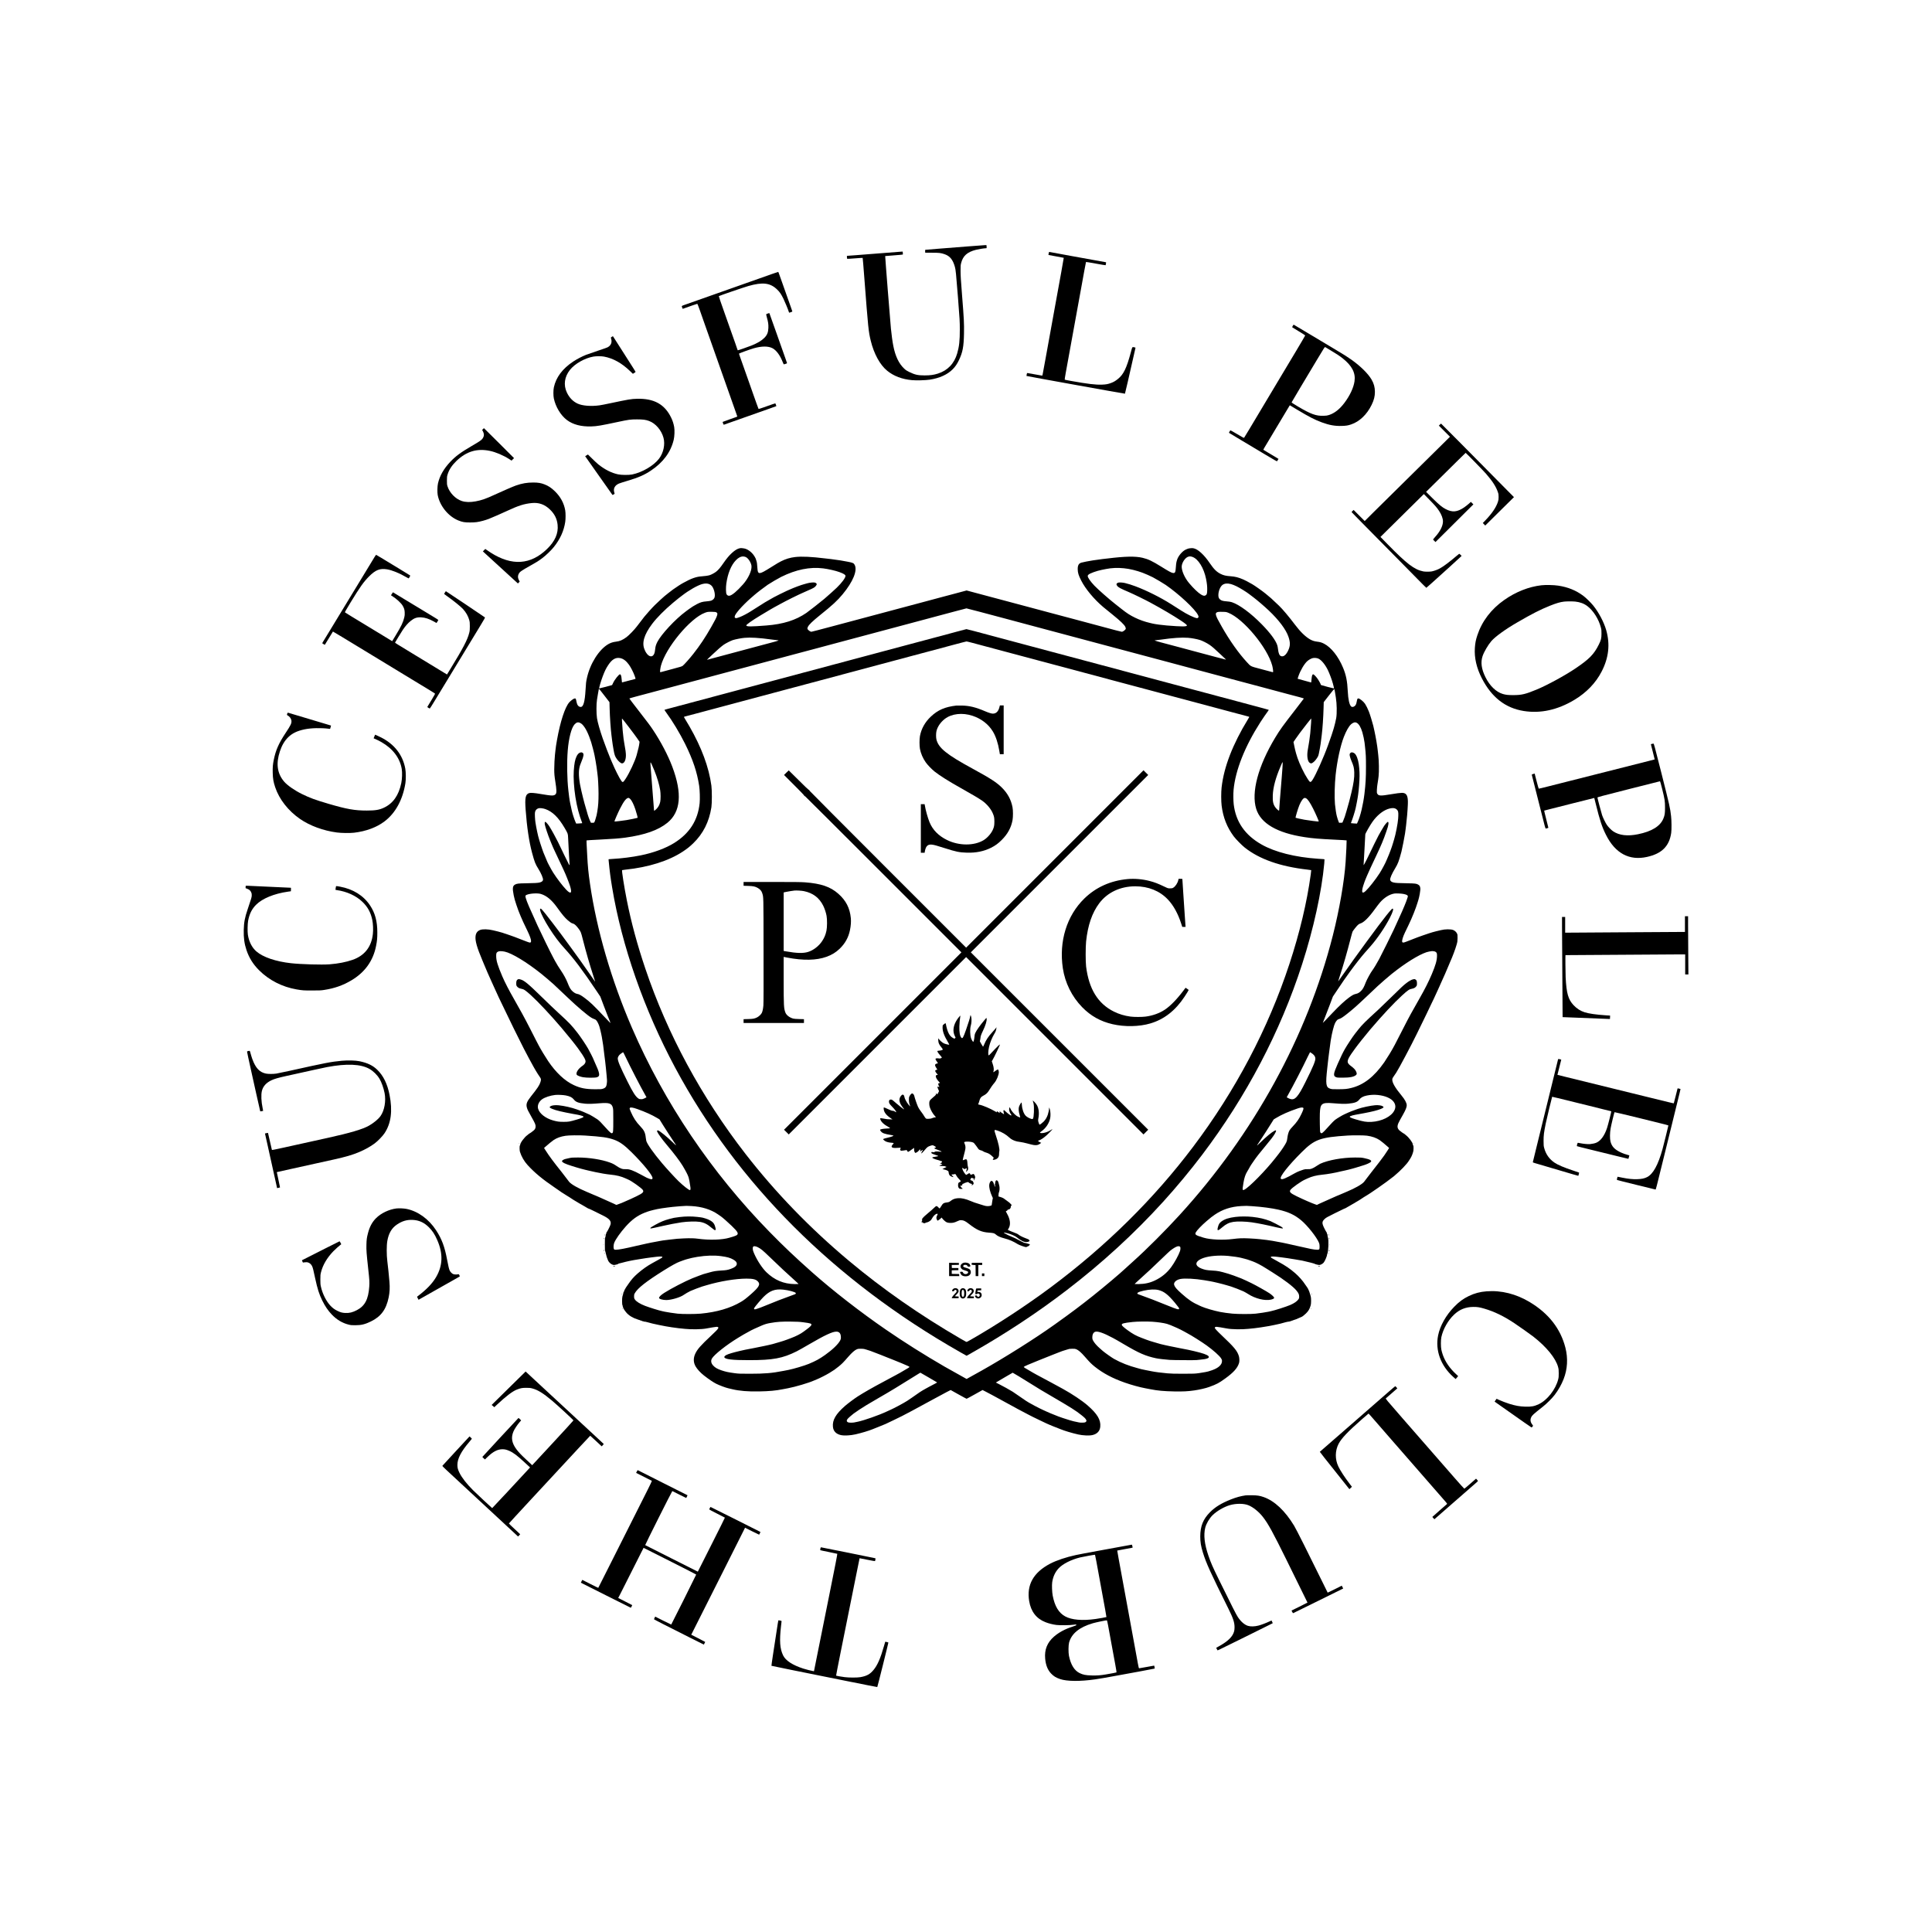 <?xml version="1.0" standalone="no"?>
<!DOCTYPE svg PUBLIC "-//W3C//DTD SVG 20010904//EN"
 "http://www.w3.org/TR/2001/REC-SVG-20010904/DTD/svg10.dtd">
<svg version="1.0" xmlns="http://www.w3.org/2000/svg"
 width="8000pt" height="8000pt" viewBox="0 0 8000 8000"
 preserveAspectRatio="xMidYMid meet">

<g transform="translate(0,8000) scale(0.1,-0.1)"
fill="#000000" stroke="none">
<path d="M40055 69795 c-363 -29 -901 -72 -1195 -94 -294 -23 -539 -43 -545
-45 -6 -2 -9 -29 -7 -62 l4 -59 281 0 c303 0 360 -7 518 -60 223 -76 345 -226
429 -526 35 -128 48 -261 127 -1259 74 -955 76 -982 77 -1330 1 -463 -26 -709
-108 -992 -123 -424 -395 -709 -800 -838 -176 -55 -314 -74 -546 -75 -283 0
-404 27 -646 145 -100 49 -135 72 -202 135 -221 207 -368 514 -451 938 -36
180 -72 445 -100 722 -28 276 -243 2996 -237 3002 1 1 164 14 361 29 198 15
364 30 368 34 4 4 5 33 1 65 l-7 58 -106 -7 c-58 -4 -412 -31 -786 -61 -374
-30 -845 -66 -1047 -82 l-368 -27 0 -59 c0 -43 4 -59 16 -64 8 -3 153 6 322
19 169 14 310 22 313 19 4 -3 34 -370 68 -816 162 -2115 173 -2229 267 -2615
133 -544 383 -1000 681 -1242 273 -222 613 -351 1027 -389 181 -17 561 -6 734
20 406 62 732 209 952 431 104 104 181 217 260 382 153 321 197 554 207 1103
7 416 -2 600 -80 1575 -51 644 -61 815 -62 1010 0 212 2 244 23 325 76 301
252 459 613 550 109 28 338 65 401 65 20 0 39 4 42 8 3 5 2 34 -1 65 l-6 57
-66 -1 c-36 -1 -363 -25 -726 -54z"/>
<path d="M43435 69558 c-6 -21 -24 -113 -21 -115 1 -1 143 -28 316 -59 173
-31 316 -58 318 -59 4 -3 -143 -816 -423 -2350 -94 -517 -192 -1055 -330
-1820 -141 -780 -126 -711 -155 -707 -14 2 -146 25 -295 52 -148 28 -281 51
-295 52 -23 3 -26 -2 -37 -57 -6 -33 -11 -61 -9 -62 8 -9 4072 -741 4078 -735
3 4 56 225 117 492 60 267 155 681 209 920 55 239 103 449 106 467 7 31 7 31
-44 42 -90 19 -80 34 -144 -206 -177 -659 -301 -915 -533 -1103 -106 -85 -175
-126 -283 -167 -132 -49 -208 -63 -376 -70 -267 -10 -583 28 -1284 153 -140
25 -258 49 -262 53 -5 4 14 128 41 276 61 333 171 938 301 1655 159 877 276
1520 345 1895 35 193 92 505 126 695 34 190 64 348 68 352 3 4 186 -26 406
-67 220 -40 403 -71 407 -67 7 8 23 122 16 122 -2 0 -215 38 -474 86 -258 47
-705 128 -994 180 -492 89 -815 148 -868 160 -13 2 -24 -1 -27 -8z"/>
<path d="M31965 68654 c-132 -47 -359 -127 -505 -179 -146 -51 -420 -148 -610
-215 -190 -67 -491 -174 -670 -237 -179 -63 -444 -157 -590 -208 -146 -51
-445 -157 -665 -235 -220 -78 -467 -165 -548 -193 -166 -58 -160 -51 -123
-139 l16 -37 97 35 c185 68 495 174 507 174 6 0 50 -111 98 -248 47 -136 140
-400 206 -587 66 -187 173 -488 237 -670 115 -326 269 -761 450 -1275 51 -146
157 -445 235 -665 78 -220 186 -526 240 -680 54 -154 119 -338 144 -408 25
-71 46 -130 46 -133 0 -7 -55 -27 -330 -123 -146 -51 -269 -96 -273 -100 -11
-11 33 -123 46 -118 7 2 109 38 227 80 118 42 395 140 615 217 220 78 481 170
580 205 99 35 308 109 464 164 156 55 285 102 288 104 3 4 -34 107 -42 115 -3
4 -180 -57 -489 -168 -109 -39 -202 -68 -206 -63 -4 4 -41 105 -83 223 -42
118 -113 319 -158 445 -44 127 -123 349 -174 495 -153 436 -320 908 -359 1015
-20 55 -36 105 -36 111 0 13 448 176 615 223 328 94 598 94 774 1 155 -83 307
-286 410 -546 24 -60 47 -113 51 -118 9 -9 140 34 140 45 0 4 -23 72 -51 151
-82 230 -272 770 -379 1073 -224 637 -299 847 -303 851 -5 5 -117 -35 -130
-46 -4 -4 8 -63 27 -131 54 -189 69 -293 63 -439 -7 -186 -52 -296 -171 -414
-114 -115 -286 -216 -534 -316 -150 -60 -554 -200 -562 -195 -4 3 -11 17 -15
32 -3 16 -44 134 -90 263 -46 129 -147 415 -225 635 -77 220 -170 481 -205
580 -175 493 -256 728 -251 732 16 17 1016 359 1219 418 602 173 915 134 1203
-150 107 -105 159 -183 255 -377 66 -136 193 -444 220 -536 7 -24 17 -41 23
-40 56 16 126 43 126 49 0 3 -21 65 -46 135 -44 124 -142 399 -394 1114 -143
406 -137 390 -152 390 -7 -1 -121 -39 -253 -86z"/>
<path d="M53531 66507 c-18 -30 -26 -56 -21 -61 5 -5 127 -80 272 -166 170
-102 263 -163 262 -173 -1 -8 -169 -296 -374 -639 -206 -342 -460 -767 -565
-943 -456 -763 -1194 -1996 -1378 -2305 -110 -184 -205 -341 -212 -348 -9 -10
-66 20 -286 152 -160 96 -278 161 -284 156 -14 -12 -60 -98 -55 -103 3 -3 248
-150 545 -328 297 -177 742 -444 989 -591 334 -200 451 -266 457 -256 5 7 20
32 34 55 l25 41 -122 75 c-68 41 -208 125 -313 187 -104 62 -192 114 -194 116
-2 2 16 36 39 76 135 229 1026 1717 1041 1739 l19 27 317 -191 c499 -298 706
-404 1008 -517 306 -113 539 -155 820 -147 186 6 258 17 391 62 347 116 655
410 850 810 98 201 136 353 136 540 0 189 -43 345 -140 511 -142 243 -465 561
-834 821 -180 127 -274 186 -673 425 -198 118 -657 393 -1020 610 -363 217
-670 400 -682 406 -20 11 -24 8 -52 -41z m1554 -1007 c261 -156 392 -242 515
-340 387 -309 539 -606 487 -953 -40 -265 -190 -586 -416 -887 -197 -263 -410
-431 -641 -505 -70 -23 -109 -28 -220 -32 -312 -11 -529 67 -1058 380 -191
114 -271 166 -269 177 2 8 174 299 381 645 208 347 515 860 684 1142 291 487
307 512 327 499 11 -7 106 -63 210 -126z"/>
<path d="M25345 66059 c-16 -11 -35 -23 -42 -27 -10 -6 -9 -19 3 -57 47 -157
-8 -285 -155 -360 -28 -13 -209 -77 -403 -141 -194 -64 -409 -139 -478 -166
-174 -69 -382 -178 -535 -279 -446 -297 -711 -651 -801 -1069 -25 -115 -25
-343 -1 -458 75 -354 287 -703 544 -896 251 -188 591 -277 1013 -263 229 7
384 34 1080 182 467 100 536 109 805 109 250 0 360 -14 500 -65 269 -98 512
-379 598 -694 75 -274 2 -623 -182 -866 -221 -291 -697 -571 -1116 -656 -137
-27 -444 -25 -582 5 -274 59 -543 195 -813 409 -52 42 -170 152 -262 244 -92
93 -170 169 -173 169 -3 0 -30 -16 -60 -36 l-55 -37 34 -46 c32 -44 79 -110
529 -751 468 -665 560 -795 567 -803 8 -9 90 39 90 52 0 3 -7 28 -15 55 -48
158 25 292 199 365 40 16 196 67 347 111 447 132 698 241 969 422 507 336 826
767 947 1278 33 142 43 393 20 525 -25 140 -63 260 -123 385 -269 561 -713
807 -1424 787 -239 -6 -342 -24 -1135 -192 -165 -35 -350 -71 -410 -79 -352
-49 -713 -20 -911 73 -192 90 -343 247 -444 464 -144 306 -96 646 129 929 204
258 615 491 975 553 115 20 330 19 437 -1 377 -69 741 -272 1078 -600 l117
-112 57 35 c38 23 56 40 53 49 -6 16 -63 106 -528 834 -420 659 -408 640 -411
639 -1 0 -15 -9 -32 -20z"/>
<path d="M59622 62418 l-42 -43 230 -230 230 -230 -177 -176 c-2051 -2023
-2708 -2672 -3001 -2963 l-352 -351 -229 229 -230 230 -43 -39 c-24 -22 -43
-43 -43 -47 0 -4 283 -295 630 -645 346 -351 990 -1003 1430 -1448 440 -446
852 -863 914 -928 63 -64 118 -117 122 -117 4 0 106 89 226 198 120 108 447
403 726 655 279 252 507 461 507 465 0 14 -88 94 -98 91 -6 -2 -61 -48 -124
-101 -288 -245 -535 -429 -685 -510 -92 -50 -226 -98 -328 -119 -77 -15 -273
-15 -350 0 -372 75 -675 306 -1473 1121 l-300 307 566 559 c312 308 716 708
899 888 l332 328 216 -221 c245 -249 318 -333 414 -476 100 -150 160 -311 161
-433 1 -187 -119 -423 -334 -657 -42 -46 -76 -87 -76 -92 0 -5 23 -31 50 -58
l50 -50 378 375 c207 206 560 557 784 780 l408 405 -52 52 -51 51 -96 -85
c-53 -46 -139 -113 -192 -149 -283 -189 -480 -207 -754 -66 -150 78 -271 177
-552 455 l-262 260 497 491 c273 270 640 632 815 806 175 173 321 316 326 318
11 4 731 -735 847 -868 264 -304 410 -530 486 -753 29 -83 32 -104 32 -207 0
-98 -5 -127 -28 -200 -79 -238 -250 -488 -538 -786 l-88 -90 50 -53 51 -52
594 588 595 588 -273 275 c-492 497 -1130 1142 -1941 1963 -439 444 -801 807
-805 807 -3 0 -25 -19 -49 -42z"/>
<path d="M19997 62232 c-23 -24 -34 -42 -28 -47 21 -22 60 -113 66 -156 9 -60
-8 -122 -52 -187 -43 -64 -126 -121 -448 -308 -452 -263 -670 -424 -890 -657
-273 -289 -440 -583 -510 -898 -26 -115 -31 -364 -11 -474 85 -454 442 -892
863 -1059 166 -66 251 -80 478 -80 224 1 317 13 531 69 72 19 182 54 245 79
131 51 546 232 770 337 464 216 691 287 1013 319 287 29 529 -57 745 -264 193
-185 295 -387 320 -636 37 -356 -106 -682 -440 -1005 -677 -655 -1453 -706
-2324 -152 -66 41 -145 94 -175 117 l-54 40 -51 -50 -50 -51 95 -88 c52 -49
379 -348 725 -664 l630 -576 37 37 37 37 -34 69 c-54 106 -47 198 21 298 36
52 131 114 424 278 300 168 351 200 530 333 148 111 363 318 474 457 260 325
416 668 471 1038 19 127 19 365 0 478 -52 300 -197 568 -431 794 -148 143
-265 220 -430 284 -147 57 -265 76 -463 76 -261 0 -463 -35 -721 -125 -117
-41 -541 -225 -869 -376 -361 -168 -555 -236 -795 -279 -229 -42 -417 -37
-576 15 -262 87 -506 340 -592 615 -20 66 -23 94 -22 235 0 145 3 168 28 249
60 199 180 380 369 562 411 394 853 526 1387 413 244 -52 559 -186 793 -338
l99 -64 51 51 52 52 -620 620 c-341 341 -622 620 -625 620 -3 0 -23 -17 -43
-38z"/>
<path d="M30633 57299 c-95 -18 -198 -80 -325 -195 -119 -109 -220 -229 -357
-428 -125 -182 -210 -281 -302 -352 -64 -49 -187 -115 -258 -139 -66 -21 -209
-43 -336 -50 -223 -13 -438 -89 -749 -264 -17 -10 -58 -33 -91 -51 -53 -30
-116 -71 -345 -228 -36 -24 -119 -88 -184 -141 -66 -53 -143 -115 -172 -138
-56 -45 -269 -242 -399 -369 -107 -104 -365 -391 -437 -484 -32 -41 -93 -120
-135 -176 -43 -55 -121 -157 -173 -225 -105 -139 -331 -371 -430 -443 -162
-119 -274 -167 -432 -186 -126 -14 -225 -47 -326 -106 -382 -226 -745 -799
-876 -1387 -38 -166 -44 -218 -60 -508 -29 -491 -90 -705 -201 -702 -86 2
-148 76 -171 203 -27 151 -35 162 -101 142 -40 -13 -153 -98 -201 -154 -178
-203 -371 -795 -506 -1548 -36 -199 -56 -332 -66 -440 -6 -63 -15 -149 -21
-190 -14 -109 -28 -410 -29 -598 0 -181 9 -285 45 -507 53 -332 57 -460 18
-513 -31 -43 -79 -62 -158 -62 -71 0 -256 25 -465 62 -255 45 -419 57 -481 37
-150 -50 -180 -193 -144 -684 52 -715 143 -1330 266 -1785 104 -385 136 -467
257 -660 120 -190 209 -401 197 -466 -8 -48 -54 -83 -131 -104 -84 -22 -213
-29 -584 -35 -302 -4 -366 -12 -441 -52 -103 -55 -116 -149 -58 -443 24 -123
55 -233 112 -400 73 -216 91 -264 175 -465 78 -184 108 -250 282 -610 95 -196
150 -349 150 -415 0 -83 -31 -89 -176 -31 -55 21 -178 69 -274 105 -96 37
-202 78 -235 91 -33 13 -114 42 -180 64 -66 22 -140 47 -165 57 -25 9 -58 20
-75 24 -16 5 -55 18 -85 29 -30 11 -113 34 -185 51 -71 17 -164 39 -205 49
-193 48 -423 54 -527 14 -116 -46 -175 -125 -191 -256 -24 -187 58 -476 286
-1012 16 -38 48 -115 71 -170 142 -338 160 -380 217 -503 19 -41 34 -75 34
-77 0 -2 18 -43 41 -92 22 -48 79 -173 126 -278 47 -104 107 -237 134 -293 27
-57 49 -106 49 -108 0 -2 44 -95 99 -206 54 -112 115 -237 134 -278 179 -382
598 -1233 799 -1625 176 -340 199 -386 223 -425 12 -19 43 -75 69 -125 161
-302 268 -481 381 -643 52 -74 56 -104 25 -204 -42 -136 -116 -249 -399 -604
-170 -215 -205 -314 -162 -464 23 -80 43 -122 189 -380 152 -269 175 -324 170
-406 -3 -51 -10 -72 -35 -106 -17 -24 -40 -48 -53 -54 -12 -7 -36 -26 -54 -43
-17 -17 -36 -31 -40 -31 -4 0 -25 -13 -46 -30 -21 -16 -43 -30 -49 -30 -6 0
-11 -3 -11 -7 0 -5 -25 -26 -56 -48 -121 -86 -294 -321 -294 -398 0 -14 -6
-27 -12 -29 -18 -6 -17 -199 1 -258 61 -199 174 -395 320 -555 295 -321 608
-581 1131 -936 91 -62 176 -121 190 -131 52 -39 126 -88 145 -97 11 -5 64 -39
118 -75 54 -36 101 -66 106 -66 4 0 16 -7 26 -15 18 -14 127 -85 167 -110 9
-5 50 -30 89 -54 40 -24 82 -49 93 -55 12 -6 40 -24 63 -39 24 -15 46 -27 49
-27 4 0 39 -20 78 -44 39 -23 78 -46 86 -50 8 -3 29 -15 45 -26 17 -11 39 -24
50 -30 11 -6 34 -19 50 -29 17 -11 38 -20 48 -20 9 -1 115 -50 235 -110 119
-59 271 -134 337 -167 288 -140 372 -243 320 -395 -25 -74 -139 -297 -152
-298 -7 -1 -13 -14 -13 -29 0 -16 -7 -37 -15 -48 -8 -10 -15 -38 -15 -60 0
-23 -8 -59 -17 -80 -15 -34 -18 -73 -17 -289 0 -172 3 -257 12 -271 6 -12 16
-46 21 -75 5 -30 17 -79 26 -109 9 -30 19 -66 22 -80 3 -14 18 -53 34 -88 16
-34 29 -65 29 -70 0 -4 20 -31 45 -59 50 -57 133 -103 187 -103 47 0 171 32
181 47 4 7 14 13 22 13 8 0 65 14 127 31 217 60 419 102 693 144 127 19 268
42 315 50 47 8 144 21 215 29 72 9 168 20 214 26 133 16 230 13 238 -6 8 -20
-15 -38 -117 -93 -75 -41 -99 -54 -312 -172 -202 -112 -396 -249 -593 -420
-159 -138 -266 -260 -386 -438 -39 -57 -81 -118 -94 -135 -29 -38 -85 -150
-85 -169 0 -8 -6 -20 -14 -26 -8 -7 -14 -20 -13 -30 0 -10 -5 -38 -12 -62 -7
-24 -20 -64 -27 -89 -21 -69 -20 -328 1 -369 9 -17 14 -35 11 -40 -3 -4 2 -20
10 -35 7 -16 14 -33 14 -40 0 -22 99 -162 154 -219 65 -66 160 -134 226 -162
25 -10 52 -25 61 -32 8 -7 22 -13 31 -13 8 0 44 -13 80 -29 35 -16 81 -32 101
-36 20 -4 40 -11 43 -16 3 -5 15 -9 28 -9 12 0 31 -7 42 -15 10 -8 31 -15 46
-15 15 0 30 -5 33 -10 4 -6 15 -8 25 -5 10 3 76 -10 147 -30 70 -19 153 -41
183 -49 73 -19 466 -101 555 -115 39 -7 151 -25 250 -41 99 -16 230 -34 290
-39 61 -6 175 -17 255 -26 269 -29 694 -22 885 15 181 35 398 70 433 70 24 0
47 -7 56 -16 19 -19 19 -19 4 -47 -25 -48 -88 -114 -286 -299 -439 -410 -576
-565 -663 -753 -84 -180 -80 -360 13 -523 65 -114 202 -264 343 -374 197 -155
398 -291 513 -347 135 -67 387 -161 497 -186 39 -9 115 -27 170 -40 291 -70
650 -100 1106 -91 423 8 688 32 984 91 66 13 161 31 210 40 308 58 871 225
1080 320 17 8 65 28 107 44 113 44 407 193 528 268 193 118 236 147 381 264
139 112 201 174 396 399 162 186 278 287 373 324 34 14 72 18 157 17 62 -1
123 -5 136 -10 13 -5 55 -17 93 -26 38 -10 112 -33 164 -52 117 -42 374 -141
415 -159 17 -7 89 -36 160 -64 72 -28 139 -55 150 -60 11 -5 119 -48 240 -95
202 -79 474 -193 603 -252 28 -13 52 -29 52 -36 0 -7 -26 -27 -58 -46 -309
-183 -376 -222 -507 -291 -66 -34 -133 -70 -150 -80 -16 -10 -75 -41 -130 -70
-55 -29 -113 -60 -130 -70 -16 -9 -75 -41 -130 -70 -412 -218 -798 -439 -1045
-598 -134 -86 -406 -289 -520 -389 -383 -335 -528 -587 -500 -864 18 -182 130
-298 329 -343 138 -30 398 -17 606 31 260 60 546 146 710 213 39 16 156 63
260 104 250 98 272 108 615 274 319 153 336 162 775 395 232 123 331 177 815
442 239 132 509 277 600 323 l165 84 324 -181 c178 -99 329 -181 336 -181 7 0
158 81 336 181 l324 181 124 -63 c69 -35 186 -96 260 -137 75 -41 192 -104
261 -142 69 -37 238 -130 375 -205 138 -76 288 -158 335 -182 47 -25 90 -48
95 -53 6 -4 93 -50 195 -103 102 -53 223 -116 270 -142 84 -45 192 -99 470
-232 244 -117 291 -140 395 -183 55 -23 109 -45 120 -50 11 -5 74 -29 140 -55
66 -25 152 -59 190 -75 165 -68 473 -160 730 -218 189 -43 455 -55 586 -26
198 44 313 166 329 348 26 282 -122 530 -525 881 -220 192 -657 484 -1020 682
-61 33 -180 98 -265 145 -85 47 -193 105 -240 130 -47 25 -173 93 -280 150
-107 58 -240 129 -295 158 -115 62 -162 89 -487 281 -34 20 -57 40 -55 49 3
17 239 121 607 266 146 58 274 109 285 114 11 5 79 32 150 60 72 28 139 55
150 60 31 15 265 106 315 123 25 9 70 26 100 37 30 12 104 35 164 51 60 16
112 32 116 34 5 3 59 5 121 6 87 1 125 -3 159 -17 95 -37 205 -132 363 -314
198 -227 267 -297 409 -411 340 -272 740 -484 1243 -660 279 -98 615 -190 850
-234 50 -9 144 -27 210 -40 296 -59 561 -83 984 -91 365 -7 568 3 836 42 211
30 480 93 610 141 325 119 407 163 675 357 341 248 501 427 566 636 21 69 18
205 -7 286 -67 218 -193 370 -701 850 -204 194 -298 296 -298 325 0 20 35 39
72 39 35 0 252 -35 433 -70 191 -37 616 -44 885 -15 80 9 195 20 255 26 61 5
178 21 260 35 83 14 177 29 210 34 114 17 141 22 355 66 230 48 257 55 452
110 71 19 137 33 147 29 11 -3 22 -1 26 5 3 5 18 10 33 10 15 0 36 7 46 15 11
8 30 15 42 15 13 0 25 4 28 9 3 5 22 12 42 16 38 7 131 44 240 96 33 16 63 29
67 29 18 0 119 78 185 143 103 102 151 183 196 338 21 70 21 305 0 371 -7 24
-21 70 -30 103 -9 33 -23 74 -29 90 -7 17 -18 44 -25 60 -7 17 -16 37 -21 45
-5 8 -13 24 -18 36 -5 11 -20 33 -33 50 -14 16 -46 63 -73 104 -97 152 -263
340 -415 471 -221 191 -399 312 -720 486 -283 154 -296 162 -287 187 8 19 105
22 238 6 46 -6 143 -17 214 -26 72 -8 168 -21 215 -29 47 -8 189 -31 315 -50
127 -20 271 -44 320 -55 243 -53 514 -123 523 -136 9 -12 139 -44 180 -44 50
0 137 46 180 95 50 57 142 271 142 331 0 8 4 22 9 32 49 94 67 567 27 682 -9
25 -16 63 -16 85 0 22 -7 49 -15 59 -8 11 -15 30 -15 42 0 13 -6 27 -12 31 -7
4 -46 73 -86 153 -111 221 -109 284 12 398 56 52 102 78 430 240 201 100 370
182 375 182 13 0 72 28 106 50 17 11 39 24 50 30 11 5 27 14 35 19 79 49 168
101 174 101 3 0 25 12 49 27 23 15 51 33 63 39 11 6 53 31 93 55 39 24 80 49
89 54 43 26 148 96 159 105 7 6 21 14 30 18 10 4 63 36 118 72 55 36 108 70
117 75 9 6 34 22 55 37 95 66 267 184 289 198 105 68 546 392 634 466 154 131
289 256 384 357 147 158 176 192 251 307 76 116 107 178 146 294 25 75 30 106
31 191 1 80 -3 108 -16 126 -9 13 -16 34 -16 47 0 69 -167 291 -285 378 -27
20 -51 41 -53 46 -2 4 -8 8 -14 8 -6 0 -27 14 -48 30 -21 17 -42 30 -46 30 -4
0 -23 14 -40 31 -18 17 -43 37 -56 43 -13 6 -38 33 -55 60 -60 89 -43 184 68
381 31 55 85 152 121 215 113 200 158 312 158 395 0 91 -77 235 -210 395 -277
334 -400 550 -388 678 4 39 15 63 59 123 30 41 77 110 105 154 124 196 622
1134 834 1570 37 77 147 301 244 499 97 197 176 360 176 361 0 5 115 245 200
420 88 179 123 254 235 500 42 94 90 198 106 233 16 35 29 65 29 67 0 2 21 48
46 102 82 175 223 498 300 686 24 59 53 126 63 150 96 210 216 532 268 717 32
114 35 137 37 265 1 124 -1 145 -21 187 -29 64 -93 123 -161 149 -104 40 -340
37 -512 -7 -30 -7 -122 -30 -205 -49 -82 -20 -208 -56 -280 -81 -71 -25 -184
-63 -250 -85 -111 -37 -319 -114 -390 -144 -16 -7 -73 -29 -125 -49 -52 -19
-135 -51 -184 -71 -113 -44 -150 -46 -164 -6 -18 52 28 209 116 391 27 58 91
191 142 295 148 305 308 705 379 945 12 41 26 86 31 100 15 41 49 191 60 260
25 162 27 188 20 243 -10 69 -27 98 -80 133 -69 46 -131 54 -445 59 -378 6
-505 13 -589 35 -78 21 -123 56 -132 106 -12 66 67 249 206 478 117 193 152
286 261 691 26 99 131 628 148 750 7 50 17 122 22 160 4 39 15 122 23 185 29
223 62 610 72 867 15 351 -49 474 -245 473 -74 -1 -235 -21 -456 -59 -438 -74
-515 -70 -568 30 -16 29 -18 50 -13 154 3 66 12 163 21 215 32 201 36 229 50
350 22 190 15 646 -14 870 -6 41 -15 127 -21 190 -17 176 -82 563 -136 805
-20 88 -42 187 -49 220 -24 105 -142 491 -181 587 -48 122 -114 254 -160 324
-65 98 -223 224 -280 224 -34 0 -45 -23 -65 -132 -14 -76 -25 -112 -46 -142
-54 -76 -139 -102 -187 -57 -71 66 -121 293 -137 616 -21 434 -69 678 -195
983 -194 469 -491 845 -790 999 -98 50 -161 69 -289 84 -108 13 -195 41 -284
91 -193 109 -410 320 -626 608 -242 321 -521 654 -664 789 -341 325 -345 328
-555 499 -133 109 -448 331 -551 390 -196 111 -288 160 -376 198 -202 87 -330
119 -533 134 -180 12 -283 37 -395 92 -171 85 -279 191 -449 438 -132 194
-245 328 -368 440 -122 111 -225 171 -322 189 -54 11 -191 -3 -234 -23 -18 -8
-49 -21 -69 -29 -142 -57 -324 -270 -370 -432 -4 -16 -15 -55 -24 -85 -9 -30
-20 -126 -25 -213 -14 -219 -33 -256 -125 -242 -62 9 -175 70 -476 258 -385
239 -541 313 -779 370 -296 70 -721 62 -1445 -28 -66 -8 -165 -19 -220 -25
-95 -10 -181 -22 -395 -55 -173 -27 -391 -69 -470 -92 -111 -31 -156 -110
-154 -273 2 -148 32 -248 143 -467 175 -348 535 -780 916 -1101 61 -51 232
-190 380 -309 322 -260 493 -423 531 -509 14 -33 23 -67 20 -79 -12 -46 -116
-125 -166 -125 -11 0 -120 27 -243 59 -220 59 -1191 319 -1692 453 -143 38
-343 91 -445 118 -102 26 -311 82 -465 124 -555 148 -954 255 -1160 310 -214
56 -525 139 -1015 271 -151 41 -309 83 -350 93 -41 11 -296 79 -565 151 l-490
131 -470 -126 c-259 -69 -522 -139 -585 -155 -63 -17 -221 -59 -350 -94 -129
-35 -449 -120 -710 -190 -721 -192 -1347 -359 -1630 -435 -140 -38 -435 -117
-655 -175 -220 -59 -761 -203 -1203 -321 -441 -118 -812 -214 -823 -214 -50 0
-153 78 -165 125 -4 15 3 44 19 78 41 89 191 234 496 480 529 425 724 605 945
872 428 518 617 978 498 1211 -39 77 -73 93 -282 133 -150 30 -203 39 -310 56
-214 33 -300 45 -395 55 -55 6 -154 17 -220 25 -578 72 -983 91 -1255 60 -212
-24 -401 -81 -590 -178 -109 -56 -130 -68 -400 -237 -287 -179 -390 -235 -457
-246 -89 -14 -111 29 -124 240 -9 150 -14 185 -43 281 -21 75 -31 96 -76 171
-107 175 -296 312 -455 329 -27 4 -63 8 -80 9 -16 2 -49 0 -72 -5z m252 -367
c106 -53 223 -242 233 -373 14 -194 -132 -509 -353 -759 -248 -280 -458 -456
-561 -468 -54 -6 -96 17 -120 65 -27 54 -31 273 -9 432 59 426 199 769 398
974 108 112 208 160 312 154 34 -3 78 -13 100 -25z m18489 9 c243 -85 475
-459 566 -911 37 -185 52 -324 48 -462 -3 -152 -17 -194 -72 -223 -48 -26 -98
-16 -186 38 -121 74 -307 252 -491 470 -187 222 -318 522 -307 703 6 93 66
222 140 300 95 101 185 126 302 85z m-15289 -476 c205 -25 517 -96 670 -153
181 -66 255 -112 255 -159 0 -79 -154 -288 -362 -489 -81 -79 -372 -340 -512
-459 -136 -116 -649 -518 -745 -584 -440 -303 -961 -467 -1657 -521 -642 -51
-822 -50 -832 1 -6 34 235 204 603 425 371 223 476 285 556 328 47 25 155 84
240 131 254 141 770 397 989 490 276 118 397 176 445 214 42 34 85 95 85 122
0 20 -37 54 -70 64 -56 17 -213 3 -325 -29 -27 -8 -90 -25 -140 -39 -124 -33
-418 -143 -580 -217 -35 -16 -93 -41 -127 -56 -66 -28 -516 -250 -533 -264 -5
-4 -75 -44 -155 -88 -80 -44 -180 -102 -222 -128 -127 -80 -497 -314 -583
-369 -138 -88 -339 -194 -447 -234 -140 -52 -163 -57 -195 -36 -22 15 -25 22
-20 57 8 58 58 134 193 292 104 122 333 350 459 457 22 19 95 82 162 141 107
94 420 334 553 424 110 75 437 266 555 325 618 306 1188 422 1740 354z m12455
4 c125 -12 238 -32 380 -66 99 -23 301 -84 345 -103 11 -5 43 -16 70 -26 77
-27 289 -121 400 -177 106 -54 442 -254 535 -318 556 -384 1224 -1008 1338
-1251 28 -60 28 -82 0 -108 -18 -17 -30 -20 -58 -15 -120 23 -408 163 -636
311 -61 39 -146 94 -190 121 -43 27 -149 94 -234 148 -428 273 -1017 567
-1475 738 -93 35 -192 69 -220 76 -51 12 -124 32 -205 57 -64 19 -217 32 -269
22 -50 -9 -91 -41 -91 -72 0 -11 11 -36 25 -57 50 -71 123 -111 505 -274 184
-79 665 -314 875 -428 505 -274 915 -516 1257 -740 182 -120 263 -186 256
-209 -16 -48 -203 -48 -832 2 -196 15 -485 54 -591 80 -22 5 -71 17 -110 26
-215 50 -422 123 -617 218 -207 101 -328 179 -553 356 -77 61 -198 157 -270
213 -260 204 -708 599 -856 754 -171 181 -279 336 -279 403 0 16 11 37 28 52
61 59 338 159 557 202 39 7 115 23 170 34 231 47 486 58 745 31z m-17156 -664
c34 -17 72 -47 92 -70 100 -123 155 -380 105 -491 -23 -50 -75 -95 -138 -117
-27 -9 -110 -22 -187 -28 -167 -13 -246 -35 -400 -115 -100 -51 -239 -138
-326 -204 -19 -15 -80 -60 -135 -100 -430 -317 -1018 -948 -1177 -1264 -56
-111 -77 -180 -89 -298 -6 -62 -20 -138 -31 -168 -63 -179 -220 -169 -342 22
-20 31 -36 59 -36 62 0 3 -11 29 -25 58 -129 280 -29 626 312 1078 189 251
513 577 863 871 102 85 203 168 225 184 22 17 92 70 155 119 279 216 634 418
825 471 124 34 226 31 309 -10z m21586 10 c57 -15 151 -52 236 -94 139 -68
402 -230 519 -321 33 -25 107 -82 165 -125 161 -121 464 -380 645 -552 422
-399 716 -792 818 -1093 80 -234 77 -375 -13 -567 -86 -183 -192 -268 -292
-233 -70 24 -108 110 -128 290 -6 58 -21 132 -32 165 -68 205 -294 510 -642
865 -446 456 -933 816 -1237 914 -52 17 -118 28 -215 35 -152 12 -216 30 -269
74 -55 45 -75 93 -75 182 0 167 78 359 172 426 86 62 200 73 348 34z m-10391
-1151 c665 -178 920 -246 1071 -285 63 -17 322 -86 575 -154 253 -68 573 -153
710 -190 267 -71 632 -168 1180 -315 187 -51 448 -120 580 -155 132 -35 461
-122 730 -195 270 -72 668 -178 885 -236 217 -58 724 -193 1125 -300 402 -107
840 -224 975 -260 135 -36 326 -88 425 -114 99 -27 419 -112 710 -190 899
-240 1685 -450 1795 -480 58 -16 168 -45 245 -65 77 -20 383 -102 680 -181
297 -80 635 -170 750 -201 116 -30 298 -79 405 -108 107 -29 279 -74 383 -101
120 -31 186 -53 185 -61 -2 -6 -156 -209 -343 -449 -536 -690 -642 -837 -842
-1169 -708 -1176 -999 -2267 -786 -2950 187 -600 864 -996 2003 -1169 349 -53
592 -73 1285 -107 248 -11 453 -24 456 -28 6 -6 -19 -555 -41 -881 -52 -796
-260 -1994 -531 -3060 -1069 -4192 -3271 -8207 -6353 -11580 -582 -637 -1359
-1414 -1906 -1904 -129 -116 -271 -245 -315 -286 -240 -226 -847 -738 -1351
-1141 -514 -410 -904 -703 -1599 -1199 -795 -568 -2056 -1363 -3020 -1905
-414 -233 -616 -345 -620 -345 -6 0 -696 387 -910 510 -824 476 -1683 1017
-2435 1535 -1063 731 -2199 1615 -3062 2381 -701 623 -1163 1061 -1748 1659
-2411 2464 -4360 5353 -5701 8453 -852 1968 -1461 4058 -1738 5962 -66 452
-93 727 -116 1180 -9 168 -20 375 -24 460 -5 85 -6 158 -2 161 3 4 247 19 541
33 525 26 832 50 1060 81 809 112 1367 308 1745 615 554 451 621 1215 203
2323 -178 473 -475 1039 -801 1527 -123 184 -174 252 -604 807 -206 265 -374
485 -373 490 1 4 115 38 253 75 512 135 906 240 1457 388 311 83 630 169 710
190 80 20 384 101 675 180 292 78 665 178 830 222 165 43 552 147 860 229 542
145 693 185 1345 359 168 45 454 121 635 170 182 49 427 114 545 145 118 31
262 69 320 85 58 16 436 117 840 225 404 108 1095 292 1535 410 440 118 1131
302 1535 410 404 108 800 214 880 235 80 21 258 69 395 106 138 36 448 119
690 184 242 65 446 119 454 119 8 1 260 -65 560 -145z m-10921 -18 c49 -26 57
-52 37 -122 -25 -89 -78 -195 -241 -480 -253 -444 -471 -771 -750 -1125 -150
-190 -367 -434 -434 -488 -33 -26 -91 -45 -436 -136 -220 -59 -420 -112 -447
-120 -26 -7 -50 -9 -53 -4 -10 17 9 166 33 259 199 751 1211 1971 1823 2197
105 39 121 42 295 39 110 -2 147 -6 173 -20z m21205 -20 c627 -249 1618 -1442
1817 -2186 26 -99 47 -260 35 -272 -3 -3 -27 0 -53 8 -26 7 -226 60 -446 119
-457 121 -411 99 -587 289 -338 365 -707 885 -1034 1460 -169 298 -217 391
-239 470 -20 69 -15 99 20 123 41 27 90 32 249 28 144 -3 153 -5 238 -39z
m-19583 -1036 c193 -11 405 -34 700 -75 96 -14 191 -25 210 -25 91 -1 49 -20
-172 -78 -128 -34 -467 -124 -753 -201 -286 -76 -639 -171 -785 -210 -428
-113 -1163 -311 -1184 -317 -29 -9 -16 8 44 61 30 26 123 113 205 193 150 145
325 296 421 364 82 58 292 165 379 193 109 35 365 85 488 94 152 12 243 12
447 1z m17918 0 c151 -12 365 -52 492 -92 103 -33 284 -124 395 -199 99 -67
216 -168 422 -364 98 -93 198 -187 221 -208 24 -21 42 -40 40 -42 -2 -2 -179
44 -393 101 -215 57 -543 145 -730 195 -187 50 -558 149 -825 221 -267 71
-605 161 -753 200 -253 68 -299 87 -205 88 20 0 112 11 205 24 504 73 859 97
1131 76z m-23519 -840 c131 -25 253 -117 367 -277 79 -112 179 -307 232 -454
45 -125 45 -127 25 -133 -70 -21 -546 -146 -548 -144 -2 2 -8 61 -14 132 -12
141 -31 199 -67 204 -46 7 -227 -223 -294 -373 -17 -38 -32 -71 -34 -72 -8 -8
-529 -143 -534 -139 -14 14 66 289 144 496 83 221 137 332 231 473 156 236
305 323 492 287z m28915 -23 c122 -56 275 -241 387 -467 67 -137 172 -415 210
-560 42 -159 52 -201 46 -206 -5 -5 -485 119 -524 136 -13 5 -23 15 -23 23 0
24 -80 169 -139 251 -69 95 -154 179 -178 174 -36 -7 -53 -61 -65 -202 -6 -75
-14 -136 -17 -136 -13 1 -553 149 -557 153 -3 2 11 51 31 108 82 240 240 507
364 620 69 62 171 118 236 130 74 14 168 4 229 -24z m-29562 -1537 l205 -265
7 -265 c9 -358 43 -848 76 -1110 5 -41 17 -131 25 -200 9 -69 20 -150 25 -180
5 -30 19 -111 30 -180 41 -245 63 -310 146 -425 70 -98 163 -175 212 -175 104
0 174 176 157 399 -7 96 -11 123 -39 281 -8 47 -22 130 -31 185 -9 55 -20 127
-25 160 -18 113 -55 520 -64 719 -5 103 -4 117 8 107 32 -27 516 -661 614
-804 l104 -152 -6 -55 c-12 -106 -44 -243 -115 -502 -66 -240 -294 -729 -454
-973 -103 -157 -122 -166 -180 -87 -78 106 -259 466 -377 747 -23 55 -53 125
-67 155 -51 113 -239 605 -326 855 -116 332 -211 666 -237 838 -29 191 -29
592 0 762 5 33 24 146 41 250 17 105 33 194 36 198 7 12 2 18 235 -283z
m30242 180 c8 -52 27 -167 41 -255 42 -259 48 -644 15 -849 -14 -82 -72 -327
-96 -401 -9 -27 -20 -63 -24 -80 -31 -112 -92 -289 -218 -640 -177 -494 -509
-1236 -642 -1437 -56 -86 -86 -104 -121 -72 -31 28 -140 197 -203 314 -165
306 -295 616 -359 855 -46 173 -45 169 -78 330 l-28 140 85 127 c47 69 132
187 187 261 193 255 452 586 459 587 11 0 -6 -283 -37 -612 -13 -143 -66 -501
-100 -673 -49 -253 -15 -496 79 -554 57 -36 86 -28 174 47 49 41 127 145 166
219 23 47 42 126 77 323 34 197 33 189 54 360 9 69 20 159 25 200 34 267 66
747 76 1116 l7 250 215 277 c119 153 219 274 223 270 4 -5 14 -51 23 -103z
m-31250 -1306 c67 -33 114 -80 186 -185 120 -175 258 -526 339 -864 12 -49 28
-112 36 -140 37 -129 126 -646 145 -847 6 -57 12 -112 15 -123 16 -77 38 -502
39 -760 0 -324 -11 -500 -50 -740 -24 -148 -32 -181 -81 -340 -42 -134 -43
-135 -118 -135 l-65 0 -26 52 c-42 83 -107 270 -143 413 -4 17 -18 62 -29 100
-40 127 -100 348 -132 480 -17 72 -47 195 -66 275 -93 385 -125 715 -89 921
18 103 39 171 100 314 80 188 96 292 53 332 -33 30 -61 36 -108 23 -60 -16
-112 -69 -154 -155 -66 -138 -96 -294 -117 -600 -19 -279 7 -701 67 -1085 63
-402 152 -742 273 -1054 6 -16 10 -31 8 -33 -3 -2 -59 -7 -126 -10 l-121 -6
-34 74 c-39 87 -116 318 -144 439 -31 128 -59 258 -72 330 -6 36 -16 88 -21
115 -10 51 -28 189 -54 415 -55 483 -66 1154 -26 1655 41 514 152 939 282
1080 81 87 144 104 233 59z m32154 7 c91 -47 172 -184 235 -396 35 -116 79
-328 91 -430 3 -27 12 -108 20 -180 32 -283 39 -421 38 -810 0 -463 -14 -704
-62 -1115 -53 -448 -168 -933 -277 -1169 l-34 -74 -121 6 c-66 3 -123 9 -126
11 -3 3 2 23 11 43 50 120 159 465 180 573 3 14 12 59 21 100 9 41 23 111 31
155 8 44 21 118 30 165 34 192 60 445 76 741 13 236 4 446 -27 664 -28 201
-96 380 -168 443 -40 35 -103 56 -140 46 -30 -7 -61 -41 -69 -74 -9 -37 21
-152 68 -264 97 -225 115 -300 122 -491 8 -210 -27 -458 -117 -830 -83 -344
-94 -385 -205 -770 -57 -198 -86 -286 -133 -395 l-37 -85 -67 -3 -67 -3 -19
38 c-11 21 -29 72 -41 113 -12 41 -28 98 -36 125 -23 76 -62 333 -77 495 -26
293 -14 820 28 1215 61 579 197 1205 342 1576 94 239 198 424 290 512 48 47
126 86 170 87 18 0 49 -9 70 -19z m-29083 -1976 c118 -292 201 -571 241 -810
23 -136 24 -394 1 -493 -27 -119 -79 -215 -159 -294 -39 -37 -77 -68 -84 -68
-10 0 -14 13 -14 41 0 35 -105 1375 -141 1806 -6 73 -8 141 -4 150 9 22 57
-77 160 -332z m25981 -257 c-26 -320 -60 -747 -77 -948 -16 -201 -29 -384 -29
-407 0 -23 -5 -45 -10 -48 -16 -10 -106 71 -154 139 -86 122 -112 242 -103
489 11 329 118 729 322 1202 26 61 54 125 62 144 37 86 35 13 -11 -571z
m-26974 -928 c61 -63 141 -226 204 -415 55 -166 105 -353 95 -359 -13 -9 -340
-76 -461 -95 -166 -27 -490 -64 -497 -57 -9 8 141 355 225 521 162 320 267
455 356 455 22 0 41 -12 78 -50z m27977 36 c72 -38 161 -167 293 -426 98 -192
244 -527 235 -536 -8 -9 -434 44 -587 72 -173 32 -363 74 -372 82 -13 13 94
369 155 519 75 182 164 303 223 303 14 0 37 -6 53 -14z m-31500 -447 c300
-105 544 -345 801 -783 135 -231 137 -236 144 -401 19 -405 57 -1102 62 -1117
9 -28 -13 -21 -29 10 -52 101 -197 392 -197 396 0 5 -108 229 -255 531 -89
181 -281 529 -361 652 -55 85 -142 183 -162 183 -26 0 -34 -40 -22 -113 16
-95 136 -453 216 -644 35 -84 64 -155 64 -158 0 -2 11 -29 25 -59 14 -30 25
-57 25 -60 0 -3 23 -54 51 -113 28 -59 61 -130 74 -158 12 -27 47 -102 78
-165 57 -120 118 -249 169 -360 17 -36 54 -114 82 -175 76 -160 208 -491 255
-637 100 -311 44 -375 -150 -172 -156 164 -394 475 -545 714 -77 122 -254 453
-254 475 0 3 -12 32 -26 63 -38 84 -124 289 -124 297 0 3 -22 66 -49 138 -27
73 -64 182 -81 242 -17 61 -40 137 -51 169 -42 129 -114 469 -148 696 -18 118
-29 340 -20 403 12 91 61 150 147 178 51 16 188 1 281 -32z m35170 31 c55 -15
109 -59 131 -106 24 -48 27 -129 15 -316 -14 -201 -104 -666 -170 -873 -14
-44 -37 -120 -51 -170 -40 -141 -153 -443 -222 -595 -19 -41 -41 -93 -49 -115
-27 -76 -193 -385 -275 -512 -171 -265 -444 -612 -579 -737 -63 -58 -101 -76
-128 -59 -29 19 -19 132 23 263 49 151 75 226 97 275 10 22 40 94 67 160 28
66 87 199 132 295 45 96 95 202 110 235 15 33 71 152 125 265 213 448 313 687
430 1030 66 194 71 212 85 298 10 56 0 102 -22 102 -19 0 -101 -91 -155 -171
-27 -41 -85 -137 -128 -214 -43 -77 -90 -160 -105 -185 -30 -52 -306 -610
-353 -715 -64 -144 -248 -505 -258 -505 -5 0 -7 10 -4 23 3 12 18 290 35 617
16 327 31 611 34 630 4 44 195 377 297 521 180 255 412 448 630 526 114 40
221 52 288 33z m-35355 -3546 c239 -72 451 -248 674 -559 213 -297 317 -421
443 -531 78 -68 158 -124 179 -124 8 0 38 -11 65 -24 54 -26 115 -85 191 -186
105 -140 107 -144 189 -465 128 -505 285 -1047 431 -1495 36 -113 68 -214 71
-225 l4 -20 -16 20 c-9 11 -116 164 -237 340 -121 176 -290 416 -376 535 -86
118 -262 361 -391 540 -129 179 -309 424 -401 545 -91 121 -244 324 -340 450
-192 255 -398 511 -454 565 -34 32 -37 33 -53 17 -16 -16 -16 -21 0 -84 33
-127 187 -424 367 -708 211 -333 418 -608 631 -840 388 -423 760 -917 1319
-1751 l168 -250 126 -335 c98 -262 235 -610 293 -748 13 -31 -23 5 -247 242
-479 507 -587 610 -830 791 -144 108 -228 152 -306 162 -66 9 -170 79 -236
158 -52 62 -93 142 -153 296 -60 153 -167 351 -280 515 -79 115 -178 275 -240
390 -26 50 -61 113 -76 142 -93 168 -513 1026 -646 1318 -358 785 -437 970
-488 1137 -31 103 -26 120 38 147 132 57 446 76 581 35z m35720 0 c150 -30
197 -63 177 -127 -50 -155 -72 -214 -136 -367 -40 -96 -84 -200 -98 -230 -228
-501 -297 -653 -339 -745 -91 -198 -512 -1046 -608 -1225 -92 -173 -237 -412
-290 -480 -63 -81 -224 -375 -266 -486 -74 -193 -117 -274 -186 -345 -77 -80
-137 -116 -222 -134 -86 -18 -150 -52 -286 -152 -179 -132 -403 -339 -665
-615 -321 -338 -418 -438 -421 -435 -1 1 42 112 96 247 53 135 148 380 210
545 l112 300 149 222 c260 391 358 532 548 793 221 305 476 630 621 794 58 66
159 181 225 255 294 331 615 804 821 1206 54 107 101 213 115 263 21 77 22 83
6 99 -16 16 -19 15 -58 -22 -22 -22 -66 -71 -98 -110 -31 -38 -84 -104 -118
-145 -255 -311 -1346 -1799 -1758 -2398 -125 -182 -230 -330 -232 -328 -3 2
27 100 65 218 145 441 309 1011 442 1532 39 153 78 292 85 307 28 53 167 229
220 277 36 33 69 53 102 62 143 40 348 241 602 593 79 109 178 237 220 285
174 197 390 331 586 362 70 12 285 2 379 -16z m-37216 -2389 c294 -61 915
-437 1517 -919 122 -97 418 -349 500 -425 98 -91 383 -361 624 -589 370 -353
780 -700 945 -801 35 -22 89 -47 120 -57 45 -14 66 -28 97 -65 37 -44 95 -164
119 -246 27 -94 60 -225 75 -303 10 -47 21 -105 26 -130 10 -44 25 -139 54
-335 15 -104 39 -296 55 -450 6 -49 12 -101 15 -115 3 -14 9 -68 15 -120 5
-52 18 -171 29 -265 11 -93 24 -233 30 -310 6 -77 13 -160 15 -185 6 -62 -11
-204 -30 -248 -25 -60 -62 -90 -139 -114 -65 -20 -89 -22 -330 -21 -385 2
-599 44 -876 172 -371 171 -745 521 -1063 996 -120 178 -305 485 -386 640 -34
66 -84 161 -110 210 -26 50 -141 275 -255 500 -190 375 -442 837 -680 1250
-183 317 -366 672 -464 902 -196 460 -254 652 -255 843 -1 115 9 143 59 176
54 35 150 38 293 9z m38536 -3 c61 -36 71 -62 69 -180 -3 -184 -60 -382 -216
-752 -126 -299 -289 -622 -497 -985 -310 -541 -454 -804 -655 -1200 -381 -750
-434 -849 -597 -1119 -77 -126 -175 -280 -219 -343 -423 -604 -856 -940 -1374
-1065 -169 -41 -262 -50 -530 -51 -241 -1 -265 1 -330 21 -183 56 -201 180
-125 857 11 99 25 222 30 273 5 51 14 123 19 160 6 37 15 112 21 167 10 86 33
262 70 525 5 36 16 99 25 140 8 41 20 101 25 132 14 76 74 313 93 363 9 22 24
62 34 88 10 27 38 74 63 105 38 47 54 59 105 75 81 27 154 73 323 206 227 177
433 359 767 676 487 464 604 572 795 735 286 245 314 268 517 422 544 412
1073 714 1328 756 39 7 81 14 95 16 45 8 134 -4 164 -22z m-33537 -4344 c207
-438 641 -1277 819 -1586 30 -52 54 -96 54 -98 0 -2 -35 -21 -77 -42 -67 -32
-88 -37 -148 -37 -62 0 -75 4 -115 32 -113 78 -222 248 -444 693 -306 614
-406 851 -406 963 0 57 46 133 108 180 70 53 105 76 115 76 4 1 46 -81 94
-181z m28381 165 c124 -79 175 -140 187 -224 15 -104 -79 -333 -416 -1009
-158 -316 -248 -469 -337 -574 -114 -136 -207 -157 -359 -82 -40 20 -73 37
-73 40 0 2 26 50 59 107 207 367 606 1138 809 1567 50 105 94 192 97 192 3 0
18 -8 33 -17z m-30845 -1774 c173 -35 262 -80 332 -171 81 -103 191 -143 462
-169 144 -13 288 -9 603 17 396 32 498 -2 546 -181 17 -63 19 -112 19 -515 0
-469 -4 -518 -45 -540 -15 -8 -27 -7 -47 4 -33 17 -168 153 -278 281 -119 138
-214 232 -280 280 -57 41 -310 195 -320 195 -2 0 -69 30 -147 66 -79 36 -179
79 -223 94 -44 16 -125 45 -180 65 -212 76 -498 141 -737 167 -142 15 -285 -1
-340 -37 -63 -42 -49 -62 72 -113 147 -62 407 -124 865 -208 77 -14 163 -29
190 -34 76 -13 177 -41 208 -56 68 -35 16 -65 -242 -141 -312 -91 -349 -97
-561 -96 -187 1 -251 10 -421 56 -318 88 -572 286 -628 490 -38 134 30 292
168 390 112 80 339 155 536 177 114 12 333 2 448 -21z m33621 20 c306 -31 554
-139 658 -288 79 -113 87 -228 25 -353 -125 -253 -519 -450 -949 -473 -208
-11 -332 9 -664 108 -224 67 -272 97 -206 131 33 17 138 45 207 56 40 7 241
43 350 64 338 63 566 121 705 178 121 51 135 72 73 112 -49 32 -185 51 -301
42 -200 -17 -542 -89 -728 -154 -245 -86 -324 -116 -410 -157 -55 -26 -121
-56 -149 -68 -68 -28 -308 -171 -375 -223 -62 -48 -171 -158 -280 -284 -109
-126 -231 -249 -263 -266 -25 -14 -31 -14 -51 0 -13 8 -27 27 -31 43 -11 46
-20 554 -13 763 15 422 74 467 568 426 315 -26 459 -30 603 -17 271 26 381 66
462 169 67 87 161 137 314 169 145 30 303 38 455 22z m-30659 -584 c338 -121
597 -238 818 -370 l95 -56 147 -237 c149 -237 332 -521 471 -726 41 -60 72
-112 69 -114 -3 -3 -67 55 -142 129 -233 227 -523 463 -605 492 -23 8 -49 -19
-41 -41 33 -86 208 -329 410 -567 284 -335 528 -657 646 -851 135 -225 214
-377 246 -474 23 -67 66 -300 80 -425 9 -74 1 -115 -22 -115 -45 0 -282 187
-475 375 -139 134 -506 535 -681 743 -347 411 -606 778 -649 917 -6 22 -16 83
-22 136 -22 209 -70 309 -229 474 -169 174 -283 349 -390 597 -56 127 -56 130
-40 160 20 36 125 21 314 -47z m27576 42 c12 -28 -11 -94 -91 -262 -94 -196
-192 -335 -351 -500 -65 -67 -119 -133 -138 -168 -41 -78 -71 -189 -86 -319
-10 -85 -19 -121 -47 -180 -43 -89 -193 -317 -297 -449 -42 -54 -105 -135
-141 -181 -409 -524 -1097 -1224 -1298 -1322 -43 -20 -44 -20 -58 -2 -17 24
-13 64 27 301 33 197 81 339 152 452 13 21 35 58 49 83 77 138 95 169 123 210
17 25 71 104 120 175 96 140 240 323 480 610 205 245 306 378 371 487 74 126
70 170 -11 126 -126 -67 -336 -241 -596 -495 -108 -105 -141 -132 -123 -100 4
6 56 84 115 173 133 200 367 564 482 750 l88 141 83 51 c237 145 543 281 916
406 132 45 214 49 231 13z m-29751 -1137 c708 -46 937 -79 1195 -169 241 -85
431 -219 735 -521 493 -490 870 -954 870 -1072 0 -68 -65 -64 -240 15 -14 7
-117 62 -230 123 -329 180 -495 240 -635 231 -134 -8 -222 22 -385 133 -107
73 -161 101 -280 144 -338 124 -865 206 -1313 206 -223 0 -259 -2 -370 -25
-67 -13 -144 -32 -172 -40 -64 -20 -125 -60 -125 -83 0 -52 138 -120 405 -201
72 -21 166 -50 210 -65 44 -14 123 -36 175 -50 52 -13 129 -33 170 -44 41 -11
102 -25 135 -32 56 -11 150 -32 290 -65 170 -39 472 -90 625 -104 249 -24 447
-73 621 -154 41 -19 92 -42 114 -51 135 -56 541 -343 598 -423 61 -86 13 -137
-257 -268 -105 -51 -219 -105 -253 -119 -35 -14 -86 -37 -115 -50 -194 -89
-306 -135 -420 -173 l-48 -16 -85 42 c-48 22 -88 41 -91 41 -2 0 -89 39 -192
86 -103 47 -209 95 -236 106 -27 10 -87 37 -133 59 -46 21 -87 39 -90 39 -3 0
-51 20 -107 44 -55 25 -189 82 -296 127 -357 149 -634 307 -722 411 -25 29
-82 103 -126 165 -44 61 -129 172 -189 246 -318 396 -518 664 -655 882 l-70
110 54 48 c118 105 277 236 337 276 139 94 295 150 501 181 134 21 559 26 800
10z m32383 -6 c213 -29 388 -91 528 -185 63 -42 232 -182 336 -276 l53 -48
-68 -110 c-86 -138 -152 -230 -338 -475 -214 -279 -248 -323 -339 -435 -45
-55 -119 -152 -165 -215 -46 -63 -103 -139 -128 -168 -87 -103 -367 -263 -726
-413 -105 -44 -237 -100 -292 -125 -56 -24 -104 -44 -108 -44 -3 0 -45 -18
-93 -41 -49 -23 -108 -49 -133 -59 -25 -10 -129 -57 -232 -104 -103 -47 -190
-86 -192 -86 -3 0 -43 -19 -91 -41 l-85 -42 -48 16 c-152 51 -505 204 -798
347 -259 126 -308 178 -247 263 59 82 445 356 592 419 25 12 79 36 120 55 174
81 370 130 616 153 206 20 534 79 755 135 30 7 101 23 157 34 57 12 129 28
160 37 32 9 105 28 163 43 58 15 121 33 140 40 88 29 222 71 291 90 130 36
284 104 327 143 64 61 -19 110 -272 163 -113 23 -145 25 -372 25 -523 0 -1115
-106 -1450 -260 -22 -10 -84 -48 -137 -84 -175 -118 -256 -147 -392 -139 -65
4 -95 1 -165 -20 -101 -29 -242 -86 -325 -132 -33 -18 -85 -46 -115 -62 -30
-17 -95 -52 -145 -80 -49 -27 -131 -66 -181 -87 -100 -41 -148 -44 -170 -11
-52 81 318 549 861 1090 542 540 766 621 1915 695 226 14 673 11 793 -6z
m-27978 -2914 c436 -23 812 -141 1108 -346 45 -32 100 -70 122 -85 65 -44 289
-241 441 -388 273 -262 308 -338 184 -401 -36 -18 -78 -32 -270 -90 -304 -92
-840 -109 -1325 -41 -139 19 -315 23 -565 12 -257 -12 -286 -14 -595 -51 -283
-34 -327 -40 -395 -55 -62 -13 -176 -34 -375 -70 -49 -9 -135 -27 -190 -40
-55 -13 -145 -33 -200 -45 -55 -12 -145 -32 -200 -45 -475 -112 -752 -165
-865 -165 -54 0 -61 3 -77 27 -27 41 -21 183 11 262 62 154 256 427 476 674
255 285 487 455 783 571 161 64 261 92 522 150 79 17 284 49 420 65 50 6 149
18 220 26 125 15 471 42 565 43 25 1 117 -3 205 -8z m23220 -5 c401 -26 819
-82 1095 -145 407 -93 667 -214 935 -436 262 -217 646 -702 741 -934 19 -47
24 -80 25 -150 2 -123 -9 -140 -92 -140 -65 0 -163 12 -274 35 -98 19 -470
101 -590 130 -55 13 -145 33 -200 45 -55 12 -145 32 -200 45 -55 13 -140 31
-190 40 -86 15 -150 27 -400 74 -60 12 -168 28 -240 36 -71 8 -204 23 -295 34
-91 11 -291 25 -445 32 -292 12 -398 8 -670 -26 -408 -52 -930 -28 -1205 55
-335 100 -373 126 -324 221 42 81 241 290 439 459 186 159 233 196 345 272
323 221 675 335 1100 358 207 11 211 11 445 -5z m-20470 -1697 c133 -67 204
-126 490 -402 400 -387 748 -712 1083 -1010 67 -60 120 -112 117 -114 -3 -3
-75 -4 -160 -3 -454 6 -829 163 -1169 490 -169 163 -377 477 -500 756 -53 121
-66 164 -66 231 0 50 12 77 40 87 29 11 105 -5 165 -35z m17492 15 c19 -25 16
-116 -7 -181 -56 -165 -228 -478 -364 -662 -175 -238 -397 -420 -670 -550
-212 -101 -424 -148 -679 -151 -87 -1 -160 0 -162 3 -3 3 52 56 122 119 337
300 696 635 1058 987 121 118 252 240 290 272 113 92 238 167 310 184 35 8 89
-3 102 -21z m-19002 -388 c252 -34 376 -70 502 -143 102 -60 143 -110 143
-175 0 -78 -93 -155 -253 -210 -134 -46 -187 -55 -397 -67 -200 -12 -310 -29
-460 -72 -118 -34 -230 -65 -275 -77 -34 -10 -301 -110 -453 -171 -279 -111
-897 -431 -1167 -605 -138 -89 -215 -163 -215 -209 0 -44 150 -88 300 -88 210
1 583 112 725 216 51 38 196 121 275 159 74 35 408 162 485 185 22 6 108 32
190 56 549 163 1204 271 1645 271 270 0 383 -28 468 -113 119 -119 59 -232
-283 -532 -201 -176 -287 -243 -413 -317 -443 -262 -999 -425 -1666 -488 -228
-21 -767 -22 -956 -1 -160 18 -437 60 -535 81 -38 9 -83 18 -100 22 -125 24
-524 148 -715 221 -211 81 -367 180 -423 266 -29 45 -32 58 -32 126 0 65 4 82
30 129 115 209 474 491 1207 949 317 198 532 316 652 359 39 13 112 40 161 59
50 18 135 45 190 58 55 13 127 32 160 40 33 9 132 28 220 42 366 59 701 69
990 29z m20995 10 c178 -16 441 -55 530 -79 30 -9 102 -27 160 -41 58 -14 139
-39 180 -55 42 -16 111 -41 155 -56 44 -15 145 -61 225 -102 130 -68 184 -99
355 -207 28 -17 129 -81 225 -141 467 -290 861 -589 993 -752 88 -109 112
-162 112 -247 0 -65 -3 -77 -33 -121 -54 -78 -174 -161 -334 -230 -162 -70
-658 -229 -803 -257 -16 -4 -61 -13 -100 -22 -96 -21 -372 -63 -535 -81 -188
-21 -727 -20 -956 1 -180 17 -392 46 -514 71 -252 50 -610 155 -767 224 -26
12 -64 28 -83 37 -283 125 -454 239 -745 499 -206 184 -276 266 -305 357 -32
103 82 213 257 247 182 36 610 13 988 -51 99 -17 203 -35 230 -39 140 -23 496
-108 690 -166 83 -24 168 -50 190 -56 86 -25 425 -158 515 -201 52 -26 138
-74 190 -108 293 -191 697 -291 945 -234 83 19 135 47 135 74 0 32 -85 116
-193 189 -115 78 -590 345 -742 417 -55 26 -156 74 -224 107 -68 33 -158 73
-200 90 -242 95 -430 163 -536 194 -366 108 -424 119 -675 134 -225 13 -295
26 -441 82 -130 49 -209 124 -209 198 0 88 112 179 300 243 244 84 636 116
1020 82z m-18428 -1396 c223 -23 495 -96 518 -139 7 -13 6 -23 -4 -33 -15 -15
-27 -20 -156 -66 -186 -66 -374 -136 -545 -203 -196 -77 -532 -212 -580 -233
-89 -39 -271 -107 -338 -126 -73 -22 -78 -22 -94 -6 -16 16 -16 19 1 52 29 53
278 348 380 450 263 262 474 340 818 304z m15549 -19 c222 -58 388 -188 665
-520 165 -199 191 -237 177 -258 -23 -36 -81 -20 -443 126 -614 247 -795 317
-1085 420 -77 28 -152 56 -167 62 -89 41 -4 95 232 147 249 55 468 63 621 23z
m-14711 -1334 c283 -37 330 -51 330 -100 0 -30 -71 -100 -190 -187 -47 -34
-107 -79 -135 -100 -126 -94 -301 -183 -515 -265 -69 -26 -147 -55 -175 -66
-85 -32 -216 -75 -300 -98 -72 -19 -167 -47 -295 -86 -25 -8 -99 -25 -165 -39
-66 -14 -151 -32 -190 -41 -105 -23 -232 -49 -415 -84 -385 -73 -409 -78 -590
-121 -299 -71 -467 -122 -555 -167 -51 -26 -88 -65 -83 -88 17 -89 319 -126
1023 -125 992 0 1392 74 1975 366 69 34 301 165 515 290 648 378 962 525 1125
525 130 0 190 -78 190 -249 0 -46 -7 -71 -30 -116 -82 -156 -318 -383 -625
-601 -233 -165 -383 -247 -672 -368 -177 -74 -638 -211 -843 -251 -47 -9 -139
-27 -205 -40 -482 -94 -779 -119 -1390 -119 -422 0 -474 2 -630 23 -266 35
-386 61 -560 121 -166 58 -255 110 -333 195 -88 94 -106 197 -53 291 94 162
591 557 1071 850 223 136 270 163 375 219 50 26 95 51 100 55 42 31 375 187
545 255 122 49 199 71 335 94 289 50 451 60 845 56 277 -3 354 -7 520 -29z
m14450 24 c227 -16 469 -51 600 -88 78 -22 220 -79 348 -138 52 -24 96 -44 99
-44 9 0 239 -117 281 -143 20 -13 71 -40 112 -62 172 -89 603 -361 812 -512
273 -198 519 -418 590 -527 33 -51 38 -67 38 -116 0 -152 -148 -287 -420 -381
-63 -22 -133 -44 -155 -49 -22 -4 -71 -15 -110 -24 -38 -9 -155 -28 -260 -43
-183 -25 -207 -26 -655 -27 -362 0 -508 4 -660 17 -247 22 -523 58 -660 87
-25 5 -128 25 -230 45 -101 20 -187 38 -190 40 -3 2 -75 21 -160 44 -364 96
-675 218 -970 382 -88 49 -387 260 -462 326 -29 25 -84 73 -122 107 -138 120
-234 233 -287 332 -24 46 -29 68 -29 123 0 118 35 193 107 230 94 48 351 -38
745 -250 134 -72 193 -106 478 -274 607 -358 875 -475 1310 -568 96 -21 360
-52 561 -67 148 -11 1101 -16 1116 -7 5 3 74 10 154 16 286 23 406 75 337 148
-55 59 -229 120 -598 207 -185 44 -254 58 -585 121 -158 30 -351 69 -440 89
-33 8 -116 26 -185 40 -69 14 -145 32 -170 40 -128 39 -223 67 -295 86 -85 23
-217 66 -300 98 -27 11 -116 44 -197 75 -227 86 -362 160 -583 321 -132 96
-224 178 -232 205 -17 67 52 87 447 131 180 20 594 25 820 10z m-9274 -2303
c181 -107 338 -198 348 -204 17 -9 2 -20 -115 -78 -74 -37 -168 -87 -209 -110
-41 -23 -111 -62 -155 -85 -148 -80 -308 -184 -543 -356 -53 -39 -146 -102
-207 -140 -156 -99 -532 -301 -685 -368 -36 -16 -105 -48 -155 -71 -327 -154
-944 -371 -1205 -425 -58 -11 -127 -25 -153 -31 -64 -12 -193 -12 -240 2 -43
12 -72 48 -63 82 14 57 58 101 287 287 69 55 374 256 534 351 291 173 409 243
475 279 137 77 611 356 725 428 294 184 392 245 965 597 30 19 58 34 61 35 3
0 154 -87 335 -193z m3752 36 c141 -86 388 -238 547 -338 303 -190 373 -232
725 -437 891 -520 1070 -633 1315 -829 128 -102 167 -142 193 -197 15 -30 15
-36 1 -60 -8 -15 -30 -32 -49 -39 -43 -14 -181 -16 -247 -4 -197 39 -274 58
-388 93 -207 64 -395 127 -460 152 -316 125 -416 166 -513 212 -63 30 -116 54
-118 54 -8 0 -289 139 -339 168 -27 15 -99 55 -160 87 -147 78 -286 168 -504
324 -100 72 -221 154 -269 184 -127 79 -414 238 -565 313 l-131 66 89 52 c49
28 204 119 345 203 140 83 258 151 263 152 4 1 123 -69 265 -156z"/>
<path d="M39785 53889 c-121 -33 -330 -89 -465 -125 -135 -36 -360 -96 -500
-134 -140 -38 -376 -101 -525 -140 -148 -40 -418 -112 -600 -160 -701 -188
-1044 -280 -1135 -303 -52 -14 -392 -104 -755 -202 -815 -218 -2150 -574
-2585 -690 -325 -87 -802 -214 -1215 -325 -121 -32 -391 -104 -600 -160 -209
-56 -571 -152 -805 -215 -234 -63 -636 -170 -895 -239 -258 -69 -648 -173
-865 -231 -217 -58 -555 -148 -750 -200 -502 -134 -571 -152 -576 -158 -3 -3
27 -49 66 -102 262 -355 569 -864 790 -1310 321 -649 494 -1164 581 -1735 27
-175 37 -546 20 -715 -73 -710 -414 -1248 -1046 -1646 -347 -219 -861 -410
-1396 -518 -338 -69 -816 -130 -1144 -146 -66 -3 -135 -8 -153 -11 l-33 -5 5
-62 c41 -434 73 -680 141 -1092 399 -2423 1326 -5075 2613 -7477 2577 -4808
6583 -8809 11787 -11770 121 -69 234 -132 251 -141 l31 -16 199 113 c1395 790
2741 1678 3954 2610 1463 1123 2786 2336 3986 3656 545 600 1124 1297 1611
1940 1840 2433 3239 5100 4143 7900 470 1456 807 2992 915 4169 8 91 13 167
10 169 -2 3 -26 6 -52 8 -27 2 -120 8 -208 14 -959 65 -1791 275 -2348 592
-686 389 -1067 941 -1152 1666 -17 147 -20 438 -5 597 76 814 467 1799 1113
2805 92 143 239 357 304 443 24 33 42 61 39 64 -5 5 -165 48 -1101 298 -302
81 -701 187 -885 236 -184 50 -477 128 -650 174 -173 46 -544 145 -825 220
-280 75 -609 163 -730 195 -222 59 -1610 429 -2770 740 -346 92 -979 261
-1405 375 -426 114 -1092 291 -1480 395 -388 104 -977 261 -1310 350 -333 89
-772 206 -976 261 -204 54 -377 99 -385 98 -8 0 -113 -27 -234 -60z m444 -499
c102 -27 269 -71 371 -99 386 -103 899 -241 1010 -270 63 -16 360 -95 660
-176 300 -80 662 -177 805 -215 143 -38 413 -110 600 -160 187 -50 711 -190
1165 -311 454 -121 998 -267 1210 -324 212 -57 482 -129 600 -160 118 -31 465
-123 770 -205 717 -192 965 -258 1235 -330 225 -60 1198 -319 1630 -435 132
-35 449 -120 705 -189 256 -68 512 -136 570 -151 135 -33 170 -45 170 -55 0
-4 -34 -63 -76 -130 -279 -449 -549 -986 -724 -1440 -185 -480 -294 -903 -346
-1345 -22 -191 -22 -573 1 -755 60 -487 224 -901 504 -1275 88 -117 329 -362
451 -459 608 -483 1469 -786 2598 -915 83 -10 154 -20 157 -22 2 -3 -7 -83
-20 -179 -156 -1147 -457 -2412 -881 -3700 -882 -2684 -2231 -5244 -3992
-7580 -1631 -2162 -3595 -4100 -5887 -5810 -1011 -754 -2259 -1572 -3323
-2179 -149 -85 -166 -92 -189 -82 -14 6 -111 62 -217 123 -1694 984 -3234
2058 -4636 3232 -1613 1351 -3041 2828 -4281 4426 -1820 2346 -3235 4964
-4150 7680 -333 987 -581 1903 -764 2825 -110 551 -216 1232 -195 1245 6 4 65
12 133 19 960 98 1805 365 2392 756 177 118 281 202 419 335 411 398 657 884
753 1490 26 166 26 705 0 900 -103 761 -407 1581 -908 2452 -60 104 -136 232
-169 284 -33 52 -60 99 -60 104 0 10 34 21 170 55 58 14 186 48 285 75 244 66
999 268 2770 740 292 78 654 174 805 215 490 132 990 265 1215 324 121 32 324
86 450 120 127 34 660 177 1185 317 525 141 1115 298 1310 350 195 53 429 115
520 139 147 38 511 136 1070 286 102 28 295 79 430 114 135 36 520 139 855
229 336 91 621 165 634 165 13 1 107 -21 210 -49z"/>
<path d="M39600 50784 c-473 -55 -763 -181 -1058 -459 -238 -224 -393 -501
-449 -805 -24 -130 -24 -400 0 -530 35 -189 124 -395 244 -563 75 -105 243
-279 360 -373 196 -158 589 -406 1068 -674 470 -263 782 -448 909 -538 184
-131 355 -333 431 -510 59 -135 70 -190 70 -352 0 -157 -12 -220 -62 -334 -69
-158 -226 -337 -375 -430 -395 -245 -1029 -244 -1526 2 -352 175 -589 415
-721 733 -74 180 -166 508 -197 707 l-7 42 -78 0 -79 0 0 -1005 0 -1005 79 0
78 0 12 73 c7 41 25 101 40 133 50 105 118 141 246 130 83 -7 191 -36 535
-146 473 -151 599 -177 915 -187 375 -12 705 55 1000 202 175 88 295 175 445
325 246 246 389 508 447 820 24 133 24 411 -1 535 -63 319 -200 571 -440 811
-216 216 -480 386 -1216 787 -1074 584 -1412 857 -1495 1210 -20 83 -19 250 1
340 40 180 168 368 342 505 284 222 731 273 1155 132 363 -121 657 -348 838
-647 123 -203 215 -479 269 -806 l23 -137 79 0 78 0 0 1010 0 1010 -78 0 -79
0 -22 -84 c-45 -170 -136 -256 -271 -256 -55 0 -173 36 -315 97 -399 170 -653
232 -980 238 -99 2 -196 1 -215 -1z"/>
<path d="M32560 48005 l-95 -95 408 -408 c224 -224 405 -410 403 -413 -3 -3
10 -21 29 -39 19 -19 35 -30 35 -24 0 5 1456 -1447 3235 -3226 l3235 -3235
-3672 -3672 -3673 -3673 98 -97 97 -98 3673 3673 3672 3672 3672 -3672 3673
-3673 97 98 98 97 -3673 3673 -3672 3672 3672 3672 3673 3673 -98 97 -97 98
-3673 -3673 -3672 -3672 -3248 3248 c-1786 1786 -3245 3251 -3241 3255 10 10
-17 39 -31 33 -7 -2 -194 178 -416 400 -222 222 -406 404 -409 404 -3 0 -48
-43 -100 -95z"/>
<path d="M46685 43599 c-701 -66 -1305 -338 -1783 -803 -730 -710 -1059 -1776
-892 -2889 91 -605 375 -1176 799 -1611 357 -365 753 -587 1256 -705 504 -117
1111 -105 1570 31 568 168 1033 531 1412 1103 91 137 173 271 173 282 0 5 -29
27 -64 50 l-64 42 -88 -117 c-264 -352 -539 -636 -765 -787 -222 -149 -505
-251 -802 -290 -156 -20 -469 -20 -624 0 -250 33 -479 102 -693 209 -658 328
-1032 936 -1147 1866 -24 199 -24 800 0 1035 70 670 248 1189 544 1582 339
451 874 703 1493 703 543 0 1012 -190 1349 -546 231 -244 418 -582 553 -1001
l43 -133 69 0 68 0 -6 73 c-4 39 -15 209 -26 377 -11 168 -38 572 -60 899 -22
327 -40 605 -40 618 0 22 -3 23 -78 23 l-79 0 -12 -52 c-29 -127 -119 -262
-209 -316 -41 -24 -57 -27 -132 -27 -85 0 -85 0 -235 71 -265 127 -403 180
-610 234 -296 78 -629 106 -920 79z"/>
<path d="M30790 43401 l0 -79 183 -5 c214 -5 303 -25 408 -87 94 -55 154 -125
179 -208 57 -184 54 -38 57 -2382 3 -1472 1 -2193 -7 -2274 -12 -137 -34 -242
-63 -304 -28 -62 -123 -152 -198 -190 -108 -53 -165 -64 -371 -69 l-188 -5 0
-79 0 -79 1250 0 1250 0 0 79 0 79 -197 5 c-136 3 -215 10 -253 21 -153 44
-278 142 -319 250 -66 176 -71 275 -71 1362 l0 941 147 -29 c662 -127 1207
-117 1623 32 220 78 390 182 548 334 227 219 366 470 427 770 39 190 50 354
36 499 -40 417 -201 729 -519 1010 -329 290 -716 422 -1382 472 -167 12 -421
15 -1372 15 l-1168 0 0 -79z m2499 -301 c373 -76 637 -276 800 -606 58 -117
113 -283 137 -414 28 -147 26 -479 -4 -617 -37 -171 -85 -288 -177 -428 -136
-209 -364 -385 -586 -453 -201 -62 -474 -54 -911 24 l-98 17 0 1212 0 1212
103 22 c99 20 261 46 342 55 85 9 296 -4 394 -24z"/>
<path d="M40175 37923 c-11 -77 -67 -258 -170 -553 -121 -347 -150 -395 -201
-334 -59 72 -84 222 -79 459 4 146 20 318 40 430 6 29 4 28 -40 -20 -25 -27
-66 -81 -91 -119 -162 -242 -196 -482 -99 -682 l34 -69 -23 -24 -24 -23 -62
33 c-147 78 -233 248 -296 587 -4 21 -34 32 -34 12 0 -5 -7 -10 -15 -10 -8 0
-15 -4 -15 -10 0 -5 -7 -10 -15 -10 -8 0 -15 -7 -15 -15 0 -8 -6 -15 -14 -15
-21 0 -26 -23 -26 -109 0 -161 66 -343 217 -594 36 -60 62 -111 59 -114 -12
-12 -164 26 -228 56 -65 32 -182 136 -202 181 -19 42 -28 18 -24 -62 4 -104
30 -163 121 -276 37 -45 67 -89 67 -96 0 -21 -75 -47 -148 -51 -35 -2 -69 -8
-74 -13 -16 -16 23 -79 106 -174 42 -48 76 -92 76 -97 0 -19 -73 -48 -100 -40
-14 4 -53 7 -88 8 -93 1 -97 -30 -16 -139 46 -62 48 -72 17 -76 -64 -10 -93
-31 -93 -70 0 -28 31 -94 66 -140 31 -41 30 -54 -4 -54 -16 0 -37 -9 -46 -19
-15 -17 -16 -22 -3 -52 8 -19 35 -58 61 -86 47 -52 47 -53 21 -53 -95 0 -87
-91 20 -230 23 -30 52 -64 64 -74 26 -24 27 -36 2 -36 -34 0 -51 -12 -51 -35
0 -27 26 -91 40 -100 24 -15 7 -24 -35 -18 -25 3 -45 3 -45 -1 0 -4 16 -46 37
-93 l36 -85 -34 -68 c-19 -38 -37 -69 -40 -69 -3 -1 -11 10 -17 24 -15 32 -29
32 -29 1 0 -32 -27 -65 -99 -122 -94 -75 -154 -136 -171 -174 -22 -51 -19
-170 6 -252 40 -127 133 -287 216 -372 24 -25 40 -47 37 -50 -3 -3 -24 -6 -46
-6 -23 0 -65 -12 -96 -26 -43 -21 -75 -27 -150 -31 -87 -5 -97 -3 -123 17 -15
12 -39 43 -53 68 -35 62 -91 144 -172 250 -36 48 -80 119 -98 159 -42 91 -138
370 -153 444 -12 56 -43 98 -84 112 -26 9 -82 -45 -114 -111 -25 -51 -28 -67
-27 -157 0 -91 16 -167 51 -254 12 -30 -18 -3 -71 64 -80 101 -155 240 -166
311 -10 59 -28 87 -66 98 -31 9 -99 -64 -125 -134 -24 -63 -20 -130 12 -216
20 -52 101 -178 147 -226 14 -15 23 -31 19 -34 -8 -8 -194 136 -342 266 -151
133 -161 140 -207 140 -53 0 -78 -27 -78 -85 0 -65 20 -96 135 -215 99 -102
165 -189 165 -218 0 -12 -4 -12 -22 2 -49 35 -82 48 -130 51 -37 3 -91 23
-199 75 -82 39 -154 68 -160 64 -8 -4 -10 -27 -6 -70 12 -129 105 -252 276
-365 79 -52 104 -79 59 -62 -13 4 -59 7 -103 5 -55 -1 -123 6 -216 25 -75 14
-143 23 -152 20 -13 -5 -14 -12 -7 -37 33 -114 147 -222 347 -331 35 -19 61
-38 60 -44 -2 -6 -66 -13 -148 -16 -150 -6 -269 -30 -269 -55 0 -7 15 -32 33
-56 61 -80 147 -111 437 -159 41 -7 79 -16 84 -20 16 -14 -76 -50 -204 -80
-120 -27 -198 -50 -222 -65 -13 -8 53 -69 102 -94 59 -30 141 -50 232 -57 47
-3 92 -9 99 -14 9 -5 1 -20 -29 -53 -110 -119 -46 -167 196 -146 68 6 126 9
128 7 2 -2 -4 -22 -13 -46 -16 -41 -16 -43 5 -64 21 -20 24 -21 114 -9 51 7
105 15 120 18 23 5 29 1 47 -35 12 -23 25 -41 29 -41 12 0 89 50 172 113 41
31 78 57 81 57 3 0 3 -26 1 -59 -3 -44 1 -69 17 -106 19 -44 23 -47 48 -40 41
9 100 53 140 102 46 55 57 55 50 -2 -4 -25 -4 -45 -1 -45 3 0 26 16 50 36 47
38 68 39 44 1 -23 -36 -59 -111 -55 -116 10 -10 61 37 132 122 111 132 131
149 210 179 119 46 139 46 211 1 34 -21 62 -42 62 -46 0 -5 -18 -16 -40 -24
-22 -9 -40 -19 -40 -23 0 -4 71 -34 158 -66 86 -33 155 -64 152 -69 -3 -5 -16
-8 -30 -6 -14 2 -68 6 -120 10 -87 6 -99 5 -135 -15 -36 -20 -45 -21 -82 -11
-47 12 -48 12 -57 -20 -9 -27 24 -46 164 -93 146 -49 148 -52 60 -66 -168 -28
-196 -36 -184 -55 12 -20 109 -61 202 -85 53 -13 109 -31 124 -39 14 -8 35
-15 46 -15 48 0 37 -55 -15 -76 -30 -13 -37 -28 -15 -30 27 -2 72 -17 72 -24
0 -5 -30 -18 -66 -30 -36 -12 -62 -25 -59 -28 7 -8 51 -12 158 -16 43 -1 83
-8 89 -14 7 -7 20 -12 31 -12 31 0 14 -22 -28 -37 -21 -7 -47 -20 -56 -29 -11
-10 -25 -13 -38 -9 -12 4 -21 2 -21 -4 0 -15 52 -39 101 -47 24 -4 67 -19 94
-34 49 -27 50 -29 57 -84 8 -60 25 -101 55 -128 25 -23 103 -58 131 -58 20 0
17 5 -23 43 -25 24 -45 49 -45 55 0 8 18 12 50 12 27 0 60 5 74 11 33 15 46 4
82 -68 17 -35 57 -87 106 -136 43 -43 77 -84 75 -90 -2 -7 -26 -23 -53 -37
-46 -24 -49 -28 -58 -77 -13 -75 0 -141 34 -175 25 -24 36 -28 88 -28 32 0 61
3 65 6 3 4 -8 16 -26 28 -36 24 -79 84 -71 97 3 5 16 6 28 3 29 -7 56 18 56
51 0 20 7 25 35 31 19 3 39 12 46 20 6 8 20 14 29 14 10 0 39 9 65 20 51 22
64 19 117 -26 15 -12 45 -25 68 -29 42 -7 53 -28 28 -53 -22 -22 -1 -22 33 1
51 34 58 65 28 124 -22 42 -31 49 -72 61 -53 15 -58 29 -27 80 22 35 63 44 74
16 4 -11 13 -14 31 -10 20 5 25 3 25 -13 0 -11 -4 -31 -10 -45 -6 -18 -6 -26
1 -26 13 0 59 104 59 134 0 32 -33 108 -55 126 -17 14 -35 10 -117 -24 -13 -6
-20 0 -32 28 -19 47 -44 47 -107 1 -27 -19 -53 -35 -58 -35 -21 0 -96 99 -133
175 -51 107 -43 146 18 90 32 -30 50 -31 89 -5 17 11 33 20 38 20 12 0 7 -62
-8 -105 -8 -22 -15 -44 -15 -49 0 -15 60 46 76 76 17 33 18 107 2 145 -6 15
-14 75 -18 133 -6 114 -23 163 -56 168 -12 2 -46 -8 -77 -22 -31 -14 -59 -21
-62 -17 -4 8 11 75 80 336 48 182 45 241 -20 397 -11 27 62 41 180 35 112 -5
198 -28 227 -60 36 -40 135 -172 161 -214 33 -52 56 -68 129 -87 32 -8 73 -26
90 -40 18 -13 58 -32 88 -41 132 -41 172 -62 261 -140 49 -43 89 -82 89 -87 0
-6 -9 -21 -20 -35 -34 -44 -27 -56 28 -48 68 10 122 36 159 78 39 44 53 91 53
177 0 36 4 79 9 97 22 78 -32 330 -144 662 -81 243 -79 246 73 195 175 -58
358 -166 482 -284 110 -105 273 -170 469 -189 47 -5 172 -31 276 -59 251 -67
303 -76 382 -69 64 6 110 27 173 76 l25 20 -29 11 c-31 11 -105 61 -106 71 0
3 24 13 53 22 68 22 173 92 288 192 92 80 266 262 258 270 -3 2 -25 -10 -49
-27 -140 -96 -350 -158 -448 -132 -32 9 -24 23 38 66 185 128 327 342 367 552
19 98 13 260 -13 356 -21 78 -34 97 -34 48 0 -52 -28 -194 -52 -263 -42 -120
-93 -206 -175 -291 -45 -46 -148 -124 -165 -124 -12 0 -35 52 -52 117 -14 54
-14 69 -2 130 25 120 30 258 12 359 -25 143 -68 227 -175 337 -56 57 -80 73
-62 39 5 -10 18 -56 28 -103 34 -159 16 -590 -26 -633 -17 -17 -24 -18 -66 -7
-76 19 -183 79 -231 128 -86 88 -151 272 -161 456 -3 53 -9 97 -14 97 -16 0
-90 -125 -105 -178 -24 -80 -14 -208 26 -336 16 -55 28 -101 26 -104 -11 -11
-112 34 -165 73 -100 74 -209 205 -248 301 -10 24 -21 44 -25 44 -4 0 -12 -17
-18 -39 -17 -65 14 -177 71 -250 23 -29 24 -51 3 -51 -22 0 -158 102 -232 174
-51 50 -64 58 -72 46 -14 -22 -12 -63 6 -116 8 -25 13 -48 11 -51 -6 -5 -152
91 -162 107 -15 24 -27 9 -21 -25 4 -19 5 -35 2 -35 -3 0 -29 18 -58 40 -62
47 -71 49 -62 15 3 -14 3 -25 0 -25 -4 0 -41 21 -83 47 -171 104 -509 247
-628 267 -60 10 -73 20 -54 43 9 10 23 47 32 83 35 145 76 202 181 254 99 49
174 119 226 208 56 97 156 239 225 318 94 109 185 331 185 452 0 31 -19 87
-36 106 -5 7 -128 -69 -156 -96 -35 -32 -44 -24 -28 24 21 62 8 175 -35 300
l-37 111 27 43 c61 97 320 638 310 648 -9 9 -96 -71 -212 -195 -180 -194 -239
-253 -251 -253 -32 0 -26 181 12 350 38 170 128 392 215 534 54 88 79 152 87
224 l6 57 -34 -48 c-19 -26 -82 -98 -140 -160 -163 -175 -261 -323 -336 -507
-22 -52 -43 -94 -47 -93 -4 1 -35 52 -70 113 l-62 111 13 57 c8 31 14 71 14
87 0 59 31 147 100 288 107 219 172 434 153 507 l-9 34 -93 -110 c-168 -197
-316 -407 -368 -521 -21 -45 -28 -82 -34 -161 -7 -97 -33 -202 -50 -202 -15 0
-70 90 -88 144 -47 136 -52 392 -11 531 30 100 38 270 16 355 -22 84 -32 93
-41 33z"/>
<path d="M41252 31123 c-19 -7 -42 -58 -42 -92 0 -16 -4 -41 -10 -56 -7 -18
-6 -37 4 -65 8 -22 10 -42 6 -45 -13 -8 -22 11 -55 110 -25 75 -36 93 -64 112
-30 20 -37 22 -55 10 -35 -23 -68 -93 -73 -157 -11 -116 34 -298 118 -481 l31
-67 -16 -78 c-9 -44 -19 -111 -23 -151 -5 -65 -8 -73 -32 -82 -78 -32 -191
-33 -287 -2 -16 6 -83 26 -149 46 -230 70 -311 98 -420 146 -197 86 -378 126
-515 115 -137 -11 -220 -43 -315 -121 -43 -34 -64 -44 -107 -49 -175 -22 -201
-37 -276 -163 -31 -51 -60 -93 -65 -93 -5 0 -30 23 -56 50 -67 71 -78 69 -192
-41 -51 -50 -146 -132 -209 -183 -138 -112 -230 -200 -259 -247 -25 -41 -26
-49 -6 -49 12 0 10 -10 -10 -49 -14 -28 -21 -53 -16 -56 5 -3 12 -1 16 5 11
19 26 10 20 -11 -6 -19 -4 -20 24 -14 24 5 31 3 31 -9 0 -21 10 -20 76 9 31
14 66 25 78 25 11 0 49 18 83 40 48 30 69 51 90 91 71 132 161 219 226 219 33
0 33 -6 1 -69 -36 -73 -39 -107 -14 -163 11 -26 25 -50 30 -53 10 -6 114 68
151 109 l20 21 21 -30 c41 -57 133 -141 183 -165 38 -18 72 -25 140 -28 111
-5 184 11 309 71 80 38 97 42 160 41 96 -1 169 -36 318 -153 327 -256 522
-341 828 -362 176 -12 224 -24 270 -65 86 -78 186 -124 373 -173 203 -53 360
-121 560 -244 58 -35 288 -117 331 -117 12 0 31 7 42 15 10 8 26 15 35 15 8 0
32 16 53 35 31 28 36 38 27 49 -11 12 -205 66 -239 66 -6 0 -71 32 -144 72
-166 90 -291 151 -343 168 -22 7 -98 41 -170 75 -127 60 -186 97 -174 109 3 3
67 -10 143 -29 159 -40 330 -117 411 -186 72 -61 178 -127 246 -155 61 -25
162 -33 197 -15 9 5 30 14 46 20 27 11 27 13 12 30 -9 10 -16 24 -16 33 0 10
-45 31 -144 67 -133 49 -260 115 -312 163 -12 10 -63 34 -115 53 -96 35 -295
118 -305 127 -3 3 9 28 26 54 86 136 80 323 -17 534 -22 47 -52 104 -66 127
-34 54 -34 59 3 72 17 5 30 14 30 20 0 19 32 41 59 41 47 0 99 77 86 127 -4
18 -1 23 15 23 64 0 -28 111 -170 205 -41 27 -89 62 -106 77 -37 33 -103 64
-188 88 l-61 17 2 72 c1 46 9 87 23 117 24 56 28 199 6 266 -7 24 -19 70 -26
102 -8 41 -21 69 -40 88 -29 28 -35 31 -58 21z"/>
<path d="M39925 27715 c-5 -2 -22 -6 -37 -9 -15 -4 -43 -20 -62 -37 -68 -59
-71 -144 -7 -208 29 -29 56 -42 131 -65 52 -15 105 -34 118 -42 30 -20 28 -57
-4 -83 -63 -49 -155 -33 -187 32 -18 35 -21 37 -67 37 -27 0 -52 -5 -55 -10
-11 -17 41 -115 71 -137 56 -40 153 -53 238 -33 110 25 167 137 119 237 -24
52 -51 66 -226 119 -69 20 -92 51 -63 83 40 44 145 32 168 -19 12 -27 17 -30
59 -30 26 0 51 6 57 13 15 17 -17 87 -52 115 -38 30 -157 52 -201 37z"/>
<path d="M39300 27435 l0 -275 211 0 210 0 -3 43 -3 42 -152 3 -153 3 0 74 0
74 138 3 137 3 0 44 0 44 -135 1 -135 1 -3 62 -3 62 148 3 148 3 0 40 0 40
-202 3 -203 2 0 -275z"/>
<path d="M40234 27696 c-3 -8 -4 -27 -2 -43 3 -28 4 -28 83 -33 l80 -5 3 -227
2 -228 55 0 55 0 0 230 0 230 80 0 80 0 0 45 0 45 -215 0 c-177 0 -217 -3
-221 -14z"/>
<path d="M40660 27215 l0 -55 50 0 50 0 0 55 0 55 -50 0 -50 0 0 -55z"/>
<path d="M39490 26642 c-44 -22 -83 -87 -60 -102 30 -19 64 -11 82 20 13 22
24 30 46 30 37 0 52 -17 52 -58 0 -30 -12 -47 -85 -121 -70 -72 -115 -137
-115 -166 0 -3 64 -4 143 -3 l142 3 0 35 0 35 -77 3 c-43 2 -78 6 -78 10 0 3
30 36 68 72 81 79 102 127 78 184 -29 69 -121 96 -196 58z"/>
<path d="M39813 26644 c-53 -26 -73 -82 -73 -199 0 -79 4 -107 20 -141 53
-108 191 -95 233 21 22 64 19 213 -7 263 -33 64 -107 88 -173 56z m94 -80 c25
-39 24 -216 -2 -244 -26 -29 -52 -25 -71 11 -20 40 -17 216 5 242 20 25 48 21
68 -9z"/>
<path d="M40120 26642 c-43 -21 -81 -89 -59 -103 29 -18 64 -10 81 21 13 22
24 30 46 30 37 0 52 -17 52 -58 0 -30 -12 -47 -85 -121 -70 -72 -115 -137
-115 -166 0 -3 64 -4 143 -3 l142 3 0 35 0 35 -77 3 c-43 2 -78 6 -78 10 0 3
31 36 68 72 78 75 97 121 78 181 -23 70 -119 100 -196 61z"/>
<path d="M40415 26628 c-18 -84 -35 -200 -30 -208 9 -15 57 -12 79 5 66 50
144 -47 86 -105 -11 -11 -29 -20 -40 -20 -21 0 -60 33 -60 50 0 13 -50 13 -70
0 -12 -8 -12 -13 2 -44 61 -128 268 -77 268 66 0 81 -51 132 -132 132 -39 0
-48 3 -48 17 0 44 9 49 86 49 l74 0 0 40 0 40 -105 0 c-100 0 -105 -1 -110
-22z"/>
<path d="M21443 39445 c-47 -20 -66 -65 -67 -161 -1 -72 2 -85 26 -122 35 -53
100 -90 178 -103 111 -18 174 -60 414 -278 310 -284 804 -810 1260 -1346 243
-285 583 -708 679 -844 186 -264 221 -316 256 -383 55 -102 66 -144 52 -196
-15 -53 -57 -102 -133 -153 -166 -113 -271 -279 -227 -361 18 -33 143 -83 259
-103 152 -27 502 -28 577 -2 146 51 130 145 -113 675 -19 41 -34 76 -34 79 0
15 -165 339 -222 438 -103 177 -313 489 -426 635 -261 335 -341 419 -797 836
-143 130 -461 434 -707 675 -552 540 -714 673 -871 714 -69 18 -64 18 -104 0z"/>
<path d="M58497 39444 c-66 -18 -159 -71 -263 -152 -133 -103 -183 -150 -629
-587 -225 -221 -464 -451 -530 -511 -544 -497 -673 -625 -824 -817 -44 -56
-111 -140 -147 -187 -94 -119 -325 -469 -416 -630 -88 -155 -155 -293 -296
-610 -186 -419 -196 -509 -59 -557 44 -15 83 -18 262 -17 304 0 474 35 558
112 36 34 35 70 -3 150 -33 71 -92 133 -200 213 -165 122 -181 182 -94 352 19
37 63 107 96 155 34 48 100 141 147 207 100 142 454 588 635 800 520 610 981
1103 1321 1414 240 220 302 262 415 280 78 13 138 48 176 102 26 39 29 49 28
124 -1 94 -19 136 -70 160 -37 17 -42 17 -107 -1z"/>
<path d="M28140 29605 c-218 -27 -255 -34 -420 -79 -224 -61 -348 -112 -590
-244 -151 -83 -200 -116 -200 -138 0 -18 4 -18 150 12 165 34 168 35 370 82
229 54 551 115 770 148 243 36 599 45 757 19 186 -30 311 -94 498 -254 39 -33
85 -68 102 -78 30 -16 34 -16 49 -1 15 15 15 22 -1 89 -30 133 -71 203 -155
263 -90 65 -194 108 -378 156 -24 6 -120 20 -215 30 -236 27 -493 25 -737 -5z"/>
<path d="M51159 29610 c-274 -33 -448 -89 -585 -191 -81 -59 -113 -114 -145
-240 -39 -158 -3 -158 183 2 156 135 281 195 461 224 158 26 514 17 757 -19
290 -43 610 -108 1045 -211 105 -25 236 -48 242 -42 13 13 -9 38 -64 73 -59
38 -394 210 -448 231 -259 96 -442 139 -737 173 -220 25 -500 25 -709 0z"/>
<path d="M15504 56927 c-34 -56 -182 -300 -329 -542 -147 -242 -389 -640 -538
-885 -149 -245 -372 -611 -495 -815 -124 -203 -340 -559 -480 -790 -140 -231
-270 -444 -289 -474 -19 -29 -31 -57 -26 -61 4 -4 29 -19 55 -34 l47 -27 24
38 c13 21 88 144 167 273 78 129 144 237 146 239 3 4 373 -220 1859 -1124 242
-147 586 -357 765 -465 179 -109 523 -318 765 -465 242 -147 526 -319 630
-382 105 -64 196 -121 204 -129 12 -11 -8 -50 -138 -265 -84 -138 -159 -262
-167 -275 -15 -22 -14 -24 33 -53 26 -17 53 -31 58 -31 6 0 80 116 166 258 86
141 283 466 439 722 156 256 295 485 310 510 15 25 161 266 325 535 164 270
380 625 480 790 100 165 271 446 379 624 162 266 195 326 184 337 -19 18
-1608 1084 -1616 1084 -7 0 -72 -103 -72 -114 0 -3 46 -38 103 -77 287 -203
585 -443 682 -551 123 -136 213 -296 257 -458 19 -73 23 -109 23 -255 0 -145
-4 -184 -24 -265 -72 -292 -252 -636 -798 -1527 l-124 -202 -137 83 c-75 46
-324 197 -552 336 -228 139 -561 341 -740 450 -656 398 -725 441 -722 452 4
16 259 433 323 529 106 158 210 276 328 371 144 116 257 154 431 145 164 -8
327 -62 530 -175 l105 -59 38 58 c20 32 37 62 37 67 0 5 -60 45 -132 89 -73
44 -331 201 -573 348 -738 449 -1169 710 -1174 710 -2 0 -22 -28 -43 -63 l-38
-62 58 -37 c170 -108 357 -280 421 -386 66 -112 85 -172 89 -292 3 -87 0 -128
-17 -197 -49 -208 -123 -363 -356 -747 l-146 -240 -182 111 c-100 61 -328 200
-507 308 -179 109 -419 255 -535 325 -115 70 -325 197 -465 282 -140 85 -260
160 -266 166 -8 9 53 116 233 412 394 646 542 853 763 1075 272 273 450 343
748 295 204 -33 520 -162 795 -324 47 -28 90 -51 96 -51 5 0 24 25 42 56 26
47 29 58 18 68 -8 7 -207 130 -444 273 -236 143 -547 331 -689 418 -143 86
-264 159 -270 161 -6 2 -38 -42 -72 -99z"/>
<path d="M63825 55765 c-525 -61 -1058 -272 -1537 -608 -544 -382 -924 -881
-1116 -1467 -63 -190 -87 -314 -101 -517 -29 -408 71 -839 293 -1268 404 -782
971 -1223 1726 -1345 700 -112 1404 42 2100 459 502 302 883 697 1129 1171
296 572 358 1133 190 1720 -95 329 -307 732 -536 1015 -98 122 -300 319 -406
399 -308 230 -640 365 -1045 426 -180 28 -526 35 -697 15z m1403 -675 c201
-22 362 -82 503 -189 244 -185 468 -539 556 -878 25 -96 28 -125 27 -263 -1
-195 -17 -261 -113 -455 -197 -397 -394 -598 -961 -981 -432 -292 -1179 -699
-1610 -877 -462 -191 -620 -229 -960 -230 -214 -1 -314 10 -435 45 -281 81
-547 336 -725 697 -168 338 -206 616 -119 875 57 171 226 460 359 615 166 192
582 493 1077 779 633 367 944 525 1353 690 263 105 424 153 586 171 103 12
351 12 462 1z"/>
<path d="M11900 50466 c-24 -65 -23 -74 9 -90 83 -43 148 -131 158 -213 13
-111 -23 -186 -238 -510 -286 -431 -411 -712 -492 -1113 -41 -200 -50 -312
-44 -544 6 -245 28 -371 103 -596 165 -496 540 -975 1029 -1312 405 -280 962
-485 1521 -559 188 -25 546 -30 714 -10 493 58 931 220 1256 464 456 342 761
899 871 1589 25 155 22 449 -5 600 -103 564 -448 1011 -999 1291 -71 36 -156
76 -190 90 l-61 25 -31 -75 -30 -74 47 -21 c132 -58 178 -81 278 -138 470
-269 764 -658 839 -1109 25 -150 16 -419 -19 -588 -108 -510 -339 -839 -718
-1018 -191 -90 -356 -118 -708 -118 -501 -1 -832 58 -1585 279 -563 166 -769
242 -1100 404 -306 150 -607 360 -740 515 -288 338 -344 745 -174 1257 80 242
188 426 334 572 171 171 379 272 690 336 272 56 666 66 1002 24 l51 -6 21 68
c11 37 19 69 18 70 -1 1 -148 45 -327 98 -179 54 -435 130 -570 171 -680 205
-857 258 -877 262 -17 4 -25 -1 -33 -21z"/>
<path d="M68403 49197 c-24 -5 -43 -13 -43 -16 0 -3 36 -145 80 -316 43 -170
78 -310 77 -311 -1 -1 -112 -30 -247 -64 -1599 -404 -3865 -978 -4164 -1054
-208 -54 -384 -95 -390 -93 -6 3 -46 144 -90 315 l-79 310 -61 -17 c-33 -10
-60 -22 -59 -29 6 -25 222 -884 353 -1397 77 -302 156 -614 176 -692 20 -79
42 -143 48 -143 27 1 111 28 110 36 -1 5 -41 165 -89 357 -49 191 -86 349 -84
351 2 1 94 26 204 53 110 28 575 146 1034 262 458 117 834 211 836 209 1 -2
30 -115 64 -253 168 -680 257 -948 423 -1278 382 -762 963 -1074 1698 -910
611 135 921 443 1001 993 19 126 16 514 -5 692 -40 352 -53 407 -413 1836
-276 1091 -298 1172 -317 1171 -12 -1 -40 -6 -63 -12z m421 -1854 c110 -445
120 -511 121 -778 0 -244 -10 -314 -65 -452 -129 -323 -478 -540 -1055 -657
-431 -88 -774 -48 -1025 119 -80 53 -209 185 -268 275 -57 86 -152 282 -192
395 -29 83 -189 685 -193 729 -2 18 116 50 1288 347 710 180 1295 328 1301
328 7 1 43 -123 88 -306z"/>
<path d="M10175 43321 c-3 -2 -5 -25 -5 -51 l0 -47 58 -22 c88 -32 135 -70
168 -138 24 -49 29 -70 28 -133 -1 -81 -11 -118 -167 -575 -120 -351 -156
-539 -164 -865 -8 -325 25 -567 113 -830 109 -325 275 -590 526 -840 410 -409
956 -687 1548 -789 246 -42 298 -46 650 -45 301 0 363 3 487 22 429 65 780
188 1132 397 562 333 906 814 1025 1434 40 204 50 313 50 546 1 467 -92 813
-305 1130 -272 405 -700 671 -1237 770 -178 33 -168 34 -176 -22 -4 -27 -9
-62 -12 -80 -6 -31 -5 -32 43 -38 424 -60 806 -234 1070 -488 222 -214 343
-437 409 -751 32 -154 43 -410 24 -577 -58 -537 -343 -900 -841 -1074 -269
-94 -600 -158 -948 -185 -331 -25 -1197 0 -1606 46 -631 71 -1153 249 -1428
487 -184 159 -309 404 -353 692 -20 126 -14 447 10 578 53 284 155 488 330
663 261 261 745 460 1318 542 l123 17 3 73 c2 39 0 72 -4 72 -11 0 -1735 79
-1802 83 -34 1 -65 1 -67 -2z"/>
<path d="M69770 41735 l0 -325 -182 0 c-101 0 -1198 -7 -2438 -15 -1240 -8
-2274 -15 -2297 -15 l-43 0 0 325 0 325 -65 0 -65 0 0 -367 c0 -417 21 -3777
24 -3780 1 -2 1729 -70 1891 -75 l70 -2 3 71 3 70 -178 11 c-404 27 -714 72
-883 128 -173 57 -316 149 -448 288 -226 238 -298 489 -332 1156 -8 168 -15
919 -7 920 8 2 4405 29 4655 30 l302 0 0 -415 0 -415 67 0 66 0 -6 857 c-4
471 -7 1013 -7 1205 l0 348 -65 0 -65 0 0 -325z"/>
<path d="M10273 36478 c-29 -6 -43 -14 -43 -26 0 -17 69 -337 170 -792 33
-146 129 -582 215 -969 85 -388 158 -707 161 -710 4 -5 113 15 120 21 1 2 -8
53 -21 113 -57 268 -70 555 -30 714 47 193 184 343 407 445 112 52 277 100
573 165 926 206 1598 353 1715 375 819 154 1401 128 1761 -77 159 -91 315
-244 412 -405 84 -138 171 -384 212 -593 64 -331 -6 -724 -169 -953 -92 -129
-276 -281 -481 -399 -251 -144 -788 -303 -1695 -502 -434 -95 -1156 -255
-1810 -400 -347 -77 -507 -109 -511 -101 -4 6 -39 163 -80 348 -40 186 -76
343 -80 350 -6 9 -21 9 -67 -3 l-60 -14 103 -460 c56 -253 169 -761 250 -1130
81 -368 148 -671 149 -672 3 -3 116 24 121 28 2 3 -28 145 -66 318 -38 172
-68 315 -67 316 2 1 253 57 558 124 305 68 776 172 1045 231 270 60 614 136
765 169 483 107 771 191 1045 308 244 103 460 224 641 358 126 93 330 304 407
421 271 409 339 925 207 1589 -91 459 -257 796 -514 1043 -185 177 -398 279
-731 349 -165 34 -482 42 -732 19 -452 -43 -655 -82 -2140 -412 -260 -57 -517
-111 -570 -119 -129 -20 -333 -19 -431 0 -264 54 -430 231 -565 605 -24 69
-57 173 -72 233 -30 116 -26 112 -102 95z"/>
<path d="M64511 36114 c-5 -22 -71 -289 -146 -594 -75 -305 -237 -964 -360
-1465 -123 -500 -294 -1195 -379 -1543 -86 -348 -156 -636 -156 -640 0 -5 39
-20 88 -34 118 -35 777 -229 1097 -323 143 -42 358 -106 478 -141 121 -36 220
-64 222 -62 5 5 36 130 33 133 -2 2 -111 39 -243 83 -389 129 -637 235 -780
332 -210 143 -354 346 -421 595 -26 93 -28 114 -28 305 0 232 13 339 89 715
39 193 257 1100 266 1110 4 3 132 -27 1529 -372 503 -123 917 -227 920 -230 7
-7 -134 -563 -175 -688 -103 -314 -258 -529 -440 -610 -57 -26 -170 -51 -265
-60 -80 -7 -273 10 -399 36 -51 10 -99 19 -106 19 -15 0 -50 -129 -38 -140 4
-5 269 -72 588 -149 319 -78 796 -195 1060 -260 264 -66 481 -118 483 -116 2
2 12 35 22 74 l18 71 -42 10 c-108 27 -246 77 -344 126 -232 115 -341 234
-394 432 -31 117 -29 358 5 552 26 146 149 655 161 667 3 4 441 -101 974 -231
1344 -331 1257 -308 1254 -327 -6 -42 -197 -811 -237 -957 -184 -670 -396
-1055 -650 -1177 -112 -54 -217 -76 -400 -82 -191 -6 -365 11 -624 63 -96 19
-178 36 -184 37 -14 3 -43 -121 -31 -132 5 -5 362 -95 794 -201 432 -105 792
-194 800 -196 16 -4 17 -1 355 1376 97 393 205 832 240 975 35 143 132 537
215 875 83 338 168 687 190 774 22 88 39 161 37 162 -1 1 -28 9 -60 17 -43 12
-59 12 -63 4 -2 -7 -37 -146 -78 -310 -40 -164 -75 -300 -78 -302 -5 -6 -130
24 -1413 340 -1533 377 -2805 690 -3112 765 -161 40 -293 72 -293 73 0 1 36
143 79 315 l79 313 -25 10 c-13 5 -42 12 -63 15 -38 6 -39 6 -49 -32z"/>
<path d="M21490 32650 c0 -5 5 -10 11 -10 5 0 7 5 4 10 -3 6 -8 10 -11 10 -2
0 -4 -4 -4 -10z"/>
<path d="M58540 32650 c0 -5 5 -10 11 -10 5 0 7 5 4 10 -3 6 -8 10 -11 10 -2
0 -4 -4 -4 -10z"/>
<path d="M16412 29960 c-307 -39 -634 -195 -841 -402 -160 -160 -263 -351
-332 -614 -51 -195 -61 -267 -66 -489 -6 -230 3 -341 76 -1015 50 -452 54
-531 41 -717 -37 -527 -181 -800 -512 -973 -179 -94 -318 -127 -486 -117 -125
7 -194 26 -317 86 -120 58 -198 115 -291 213 -174 183 -330 494 -396 790 -20
89 -23 130 -23 298 0 179 3 204 28 303 75 299 248 592 506 861 79 82 254 239
309 278 l23 16 -30 61 c-17 34 -36 61 -42 61 -5 0 -261 -128 -567 -284 -306
-156 -654 -332 -772 -391 -118 -59 -216 -108 -218 -110 -2 -1 7 -24 20 -49
l22 -47 41 8 c22 4 67 8 100 8 104 -1 196 -68 244 -177 26 -57 49 -150 120
-484 96 -444 167 -668 296 -929 117 -237 242 -419 395 -579 203 -211 433 -349
690 -414 94 -24 124 -27 280 -27 249 0 400 37 645 155 421 204 637 497 740
1003 42 208 52 397 31 642 -21 256 -58 620 -88 855 -33 255 -33 648 0 835 57
323 181 533 402 682 210 141 407 200 640 190 268 -11 479 -106 681 -307 144
-143 240 -289 342 -523 250 -566 234 -1064 -49 -1545 -156 -263 -390 -507
-753 -782 l-33 -26 31 -62 32 -63 52 29 c203 115 785 444 937 530 102 57 289
163 415 234 127 72 247 140 267 152 21 11 38 25 38 29 0 4 -9 26 -20 47 -20
40 -21 40 -63 33 -74 -14 -159 -7 -203 15 -47 24 -105 85 -132 139 -26 50 -63
203 -107 443 -101 545 -221 867 -459 1230 -303 462 -749 785 -1219 881 -114
23 -319 32 -425 19z"/>
<path d="M25030 28866 c0 -15 4 -25 9 -22 10 7 9 31 -2 42 -4 4 -7 -5 -7 -20z"/>
<path d="M55003 28874 c-3 -8 -1 -20 6 -27 8 -8 11 -4 11 16 0 30 -7 35 -17
11z"/>
<path d="M25000 28720 c0 -19 3 -21 12 -12 9 9 9 15 0 24 -9 9 -12 7 -12 -12z"/>
<path d="M55030 28715 c0 -8 5 -15 10 -15 6 0 10 7 10 15 0 8 -4 15 -10 15 -5
0 -10 -7 -10 -15z"/>
<path d="M24980 28449 c0 -5 5 -7 10 -4 6 3 10 8 10 11 0 2 -4 4 -10 4 -5 0
-10 -5 -10 -11z"/>
<path d="M55050 28450 c0 -5 5 -10 10 -10 6 0 10 5 10 10 0 6 -4 10 -10 10 -5
0 -10 -4 -10 -10z"/>
<path d="M25000 28219 c0 -18 3 -29 7 -25 11 11 13 45 3 51 -6 4 -10 -7 -10
-26z"/>
<path d="M55030 28215 c0 -14 5 -25 10 -25 6 0 10 11 10 25 0 14 -4 25 -10 25
-5 0 -10 -11 -10 -25z"/>
<path d="M25030 28100 c0 -19 3 -21 12 -12 9 9 9 15 0 24 -9 9 -12 7 -12 -12z"/>
<path d="M55000 28101 c0 -6 5 -13 10 -16 6 -3 10 1 10 9 0 9 -4 16 -10 16 -5
0 -10 -4 -10 -9z"/>
<path d="M25390 27570 c0 -5 18 -10 40 -10 22 0 40 5 40 10 0 6 -18 10 -40 10
-22 0 -40 -4 -40 -10z"/>
<path d="M54580 27570 c0 -5 18 -10 40 -10 22 0 40 5 40 10 0 6 -18 10 -40 10
-22 0 -40 -4 -40 -10z"/>
<path d="M61554 26529 c-270 -20 -497 -81 -732 -194 -239 -116 -403 -236 -612
-452 -334 -343 -580 -779 -660 -1175 -127 -621 106 -1259 627 -1724 l98 -87
52 59 c29 33 52 62 50 65 -1 3 -42 41 -91 85 -49 43 -131 128 -184 189 -218
253 -354 519 -418 815 -26 119 -26 400 -1 520 71 332 273 692 524 931 228 218
486 321 803 322 163 1 254 -13 445 -69 420 -122 814 -313 1255 -607 213 -143
665 -462 779 -551 547 -426 930 -897 1028 -1261 23 -88 26 -119 27 -260 0
-134 -3 -175 -22 -249 -106 -421 -451 -862 -807 -1031 -181 -86 -311 -110
-555 -102 -235 8 -400 37 -663 118 -115 35 -333 119 -449 172 l-78 36 -24 -32
c-13 -18 -31 -44 -40 -59 l-17 -26 133 -94 c73 -52 286 -202 473 -333 187
-131 467 -328 622 -437 156 -109 289 -201 297 -204 13 -5 66 52 66 71 0 4 -13
24 -29 44 -81 103 -96 199 -48 304 37 81 81 122 487 442 156 123 380 347 483
482 157 206 284 430 374 661 160 409 185 859 73 1297 -201 786 -691 1415
-1468 1883 -570 344 -1186 499 -1798 451z"/>
<path d="M54300 26416 c0 -9 5 -16 10 -16 6 0 10 4 10 9 0 6 -4 13 -10 16 -5
3 -10 -1 -10 -9z"/>
<path d="M25730 26410 c0 -5 5 -10 10 -10 6 0 10 5 10 10 0 6 -4 10 -10 10 -5
0 -10 -4 -10 -10z"/>
<path d="M25765 25811 c-3 -5 -1 -12 5 -16 5 -3 10 1 10 9 0 18 -6 21 -15 7z"/>
<path d="M54270 25804 c0 -8 5 -12 10 -9 6 4 8 11 5 16 -9 14 -15 11 -15 -7z"/>
<path d="M21145 22599 c-341 -335 -657 -647 -703 -692 l-83 -83 55 -46 54 -47
113 106 c375 351 642 554 822 624 159 61 218 72 387 72 137 0 167 -3 254 -26
228 -61 449 -197 811 -501 230 -193 890 -803 890 -822 0 -7 -384 -427 -854
-934 l-854 -921 -46 44 c-25 24 -122 115 -216 202 -193 179 -302 295 -387 408
-198 267 -235 484 -127 743 38 92 160 277 253 384 l65 75 -52 52 c-49 51 -52
52 -70 35 -32 -28 -1482 -1593 -1483 -1600 -1 -4 22 -29 52 -56 l54 -49 113
109 c227 218 414 314 612 314 94 0 169 -17 278 -65 173 -74 326 -189 651 -490
l215 -198 -47 -52 c-364 -397 -1517 -1635 -1522 -1633 -15 6 -679 628 -794
743 -270 270 -463 519 -561 720 -67 137 -85 207 -85 327 0 259 154 556 493
952 59 69 107 128 106 133 -1 4 -23 27 -49 51 l-48 43 -558 -602 c-308 -331
-562 -608 -566 -615 -5 -8 58 -73 180 -186 103 -95 372 -345 597 -554 612
-568 1646 -1526 2023 -1877 l334 -310 44 44 c24 24 44 46 44 49 -1 3 -106 102
-235 220 -129 118 -233 220 -232 226 1 6 400 440 887 965 1379 1486 1515 1632
2010 2167 255 276 467 502 470 501 3 0 111 -99 240 -219 l235 -219 23 22 c13
12 33 34 43 49 l19 26 -402 374 c-222 206 -621 576 -888 823 -267 247 -575
533 -685 635 -110 102 -420 390 -690 639 -269 250 -508 471 -530 492 l-40 38
-620 -610z"/>
<path d="M57505 22373 c-143 -124 -489 -427 -770 -672 -280 -245 -627 -547
-770 -672 -143 -124 -496 -432 -785 -684 -289 -252 -527 -459 -529 -461 -2 -2
82 -110 185 -241 166 -208 939 -1180 1012 -1272 l27 -34 53 49 53 49 -92 120
c-214 281 -387 546 -470 720 -144 301 -140 652 10 940 118 228 388 511 973
1023 142 125 262 228 266 229 4 1 82 -85 173 -190 91 -106 444 -511 785 -902
341 -390 959 -1099 1374 -1575 415 -476 794 -910 842 -965 77 -87 85 -101 73
-115 -8 -8 -147 -130 -309 -270 -162 -140 -295 -258 -295 -262 -1 -3 18 -27
42 -51 l42 -46 795 695 c437 382 843 736 902 787 59 51 107 97 107 102 0 6
-18 30 -39 54 l-40 43 -236 -207 c-130 -114 -242 -208 -249 -209 -8 0 -191
202 -407 450 -437 501 -1135 1300 -2172 2488 -658 754 -688 790 -669 805 10 9
121 105 246 214 l227 198 -37 44 c-21 25 -43 44 -48 45 -6 0 -127 -102 -270
-227z"/>
<path d="M26370 19070 l-30 -59 323 -162 c177 -88 325 -164 330 -168 4 -4 -75
-171 -176 -372 -803 -1594 -1039 -2062 -1507 -2994 -293 -583 -535 -1062 -537
-1064 -2 -3 -152 71 -333 163 l-329 167 -30 -58 -29 -59 1031 -519 c568 -286
1034 -519 1037 -519 7 1 63 105 58 109 -1 1 -133 69 -291 150 l-288 147 59
112 c33 61 229 451 437 866 208 415 418 832 467 926 l88 171 1087 -547 c598
-301 1089 -553 1091 -559 3 -8 -1018 -2052 -1034 -2070 -2 -2 -152 71 -334
162 l-330 167 -25 -50 c-14 -27 -25 -54 -25 -59 0 -10 465 -248 1455 -745
l610 -305 27 52 c15 29 27 55 28 58 0 3 -130 72 -288 152 l-289 147 444 882
c244 486 648 1288 898 1783 249 495 550 1095 669 1332 l217 433 290 -146 c160
-80 292 -144 294 -142 8 9 56 110 53 113 -12 9 -2057 1035 -2065 1035 -10 0
-53 -83 -53 -103 0 -7 144 -84 321 -172 176 -88 323 -163 325 -167 2 -4 -248
-509 -558 -1122 l-562 -1115 -1085 546 c-597 300 -1090 549 -1095 553 -9 9
1112 2243 1123 2238 4 -2 134 -68 290 -146 155 -79 284 -142 286 -140 8 9 56
110 53 113 -2 1 -457 231 -1013 510 -555 279 -1020 514 -1032 521 -22 14 -24
12 -53 -46z"/>
<path d="M51580 18080 c-200 -28 -387 -79 -610 -167 -388 -153 -653 -315 -865
-529 -287 -288 -404 -581 -405 -1004 0 -234 27 -401 110 -669 136 -440 309
-820 1057 -2326 199 -401 253 -566 253 -771 0 -55 -7 -122 -16 -157 -58 -225
-249 -414 -631 -626 l-113 -63 26 -51 c15 -29 27 -53 29 -55 1 -1 26 9 56 22
71 31 2221 1094 2228 1101 3 3 -7 30 -22 60 l-27 55 -77 -37 c-157 -73 -350
-146 -463 -175 -155 -41 -328 -45 -435 -11 -144 46 -290 172 -417 362 -67 100
-251 463 -793 1566 -254 518 -326 682 -429 984 -162 472 -204 850 -130 1151
43 169 169 386 304 519 173 171 473 346 715 416 259 75 573 74 764 -2 197 -77
436 -270 604 -485 219 -281 411 -630 972 -1768 772 -1564 875 -1773 875 -1779
0 -3 -149 -79 -330 -168 l-330 -162 27 -56 c15 -30 33 -54 39 -53 7 2 476 232
1042 512 l1031 509 -30 59 -29 58 -291 -146 c-160 -80 -292 -144 -293 -142 -2
2 -94 190 -206 418 -588 1200 -1093 2205 -1184 2354 -376 619 -808 1026 -1259
1185 -161 57 -261 72 -482 76 -110 2 -229 0 -265 -5z"/>
<path d="M46515 15975 c-187 -35 -590 -109 -895 -164 -644 -118 -937 -173
-1070 -202 -406 -87 -805 -221 -1070 -360 -690 -363 -976 -876 -864 -1549 73
-433 298 -724 674 -871 134 -53 300 -95 454 -115 146 -19 564 -14 716 10 95
15 110 12 110 -19 0 -5 -82 -36 -182 -69 -295 -95 -547 -233 -746 -406 -279
-244 -397 -538 -364 -907 24 -272 102 -468 244 -619 108 -113 201 -171 373
-230 279 -97 829 -102 1450 -13 191 27 463 74 950 164 226 42 658 121 960 176
303 55 553 103 557 107 7 9 -13 122 -22 122 -4 0 -141 -25 -306 -55 -164 -30
-306 -55 -315 -55 -12 0 -23 40 -52 198 -19 108 -95 519 -167 912 -72 393
-178 969 -235 1280 -229 1249 -347 1890 -400 2179 -31 167 -55 305 -53 306 2
1 145 28 318 60 173 31 316 58 317 59 8 8 -21 126 -31 125 -6 0 -164 -29 -351
-64z m-1116 -635 c27 -151 109 -597 181 -990 72 -393 155 -848 185 -1010 30
-162 52 -296 50 -299 -8 -7 -298 -59 -450 -80 -543 -77 -989 -39 -1255 106
-272 148 -437 423 -521 868 -26 140 -37 428 -20 544 34 231 118 416 260 573
169 187 523 367 897 458 138 33 608 118 616 111 3 -3 29 -130 57 -281z m484
-2641 c20 -112 82 -449 137 -749 55 -300 127 -691 160 -869 33 -179 57 -328
53 -331 -8 -7 -203 -44 -443 -85 -220 -37 -370 -48 -587 -42 -247 7 -354 28
-499 98 -218 107 -366 347 -441 717 -27 134 -24 439 5 546 103 375 427 638
985 801 130 38 557 127 582 121 5 -2 27 -94 48 -207z"/>
<path d="M33970 15874 c-7 -31 -8 -59 -3 -64 4 -4 162 -38 350 -75 188 -38
347 -71 353 -75 8 -5 -90 -513 -340 -1751 -193 -959 -413 -2051 -488 -2427
l-137 -684 -40 7 c-73 11 -289 66 -400 102 -443 142 -734 331 -837 545 -135
278 -158 601 -87 1218 11 96 21 184 22 194 2 16 -9 22 -62 33 -36 7 -68 10
-72 6 -3 -5 -41 -235 -82 -513 -42 -278 -106 -698 -143 -933 -36 -236 -63
-431 -60 -434 3 -3 394 -84 868 -179 475 -96 1458 -293 2186 -440 727 -147
1325 -264 1328 -261 10 9 464 1831 460 1843 -3 8 -127 38 -131 31 -1 -1 -25
-83 -53 -182 -144 -505 -268 -788 -430 -983 -148 -179 -279 -250 -542 -299
-127 -23 -472 -23 -650 0 -158 21 -351 54 -359 62 -3 4 82 439 188 968 311
1542 594 2947 692 3437 50 250 92 456 93 457 0 0 143 -28 316 -62 173 -35 318
-61 321 -57 11 12 27 112 18 117 -9 6 -2236 455 -2255 455 -7 0 -17 -23 -24
-56z"/>
</g>
</svg>
